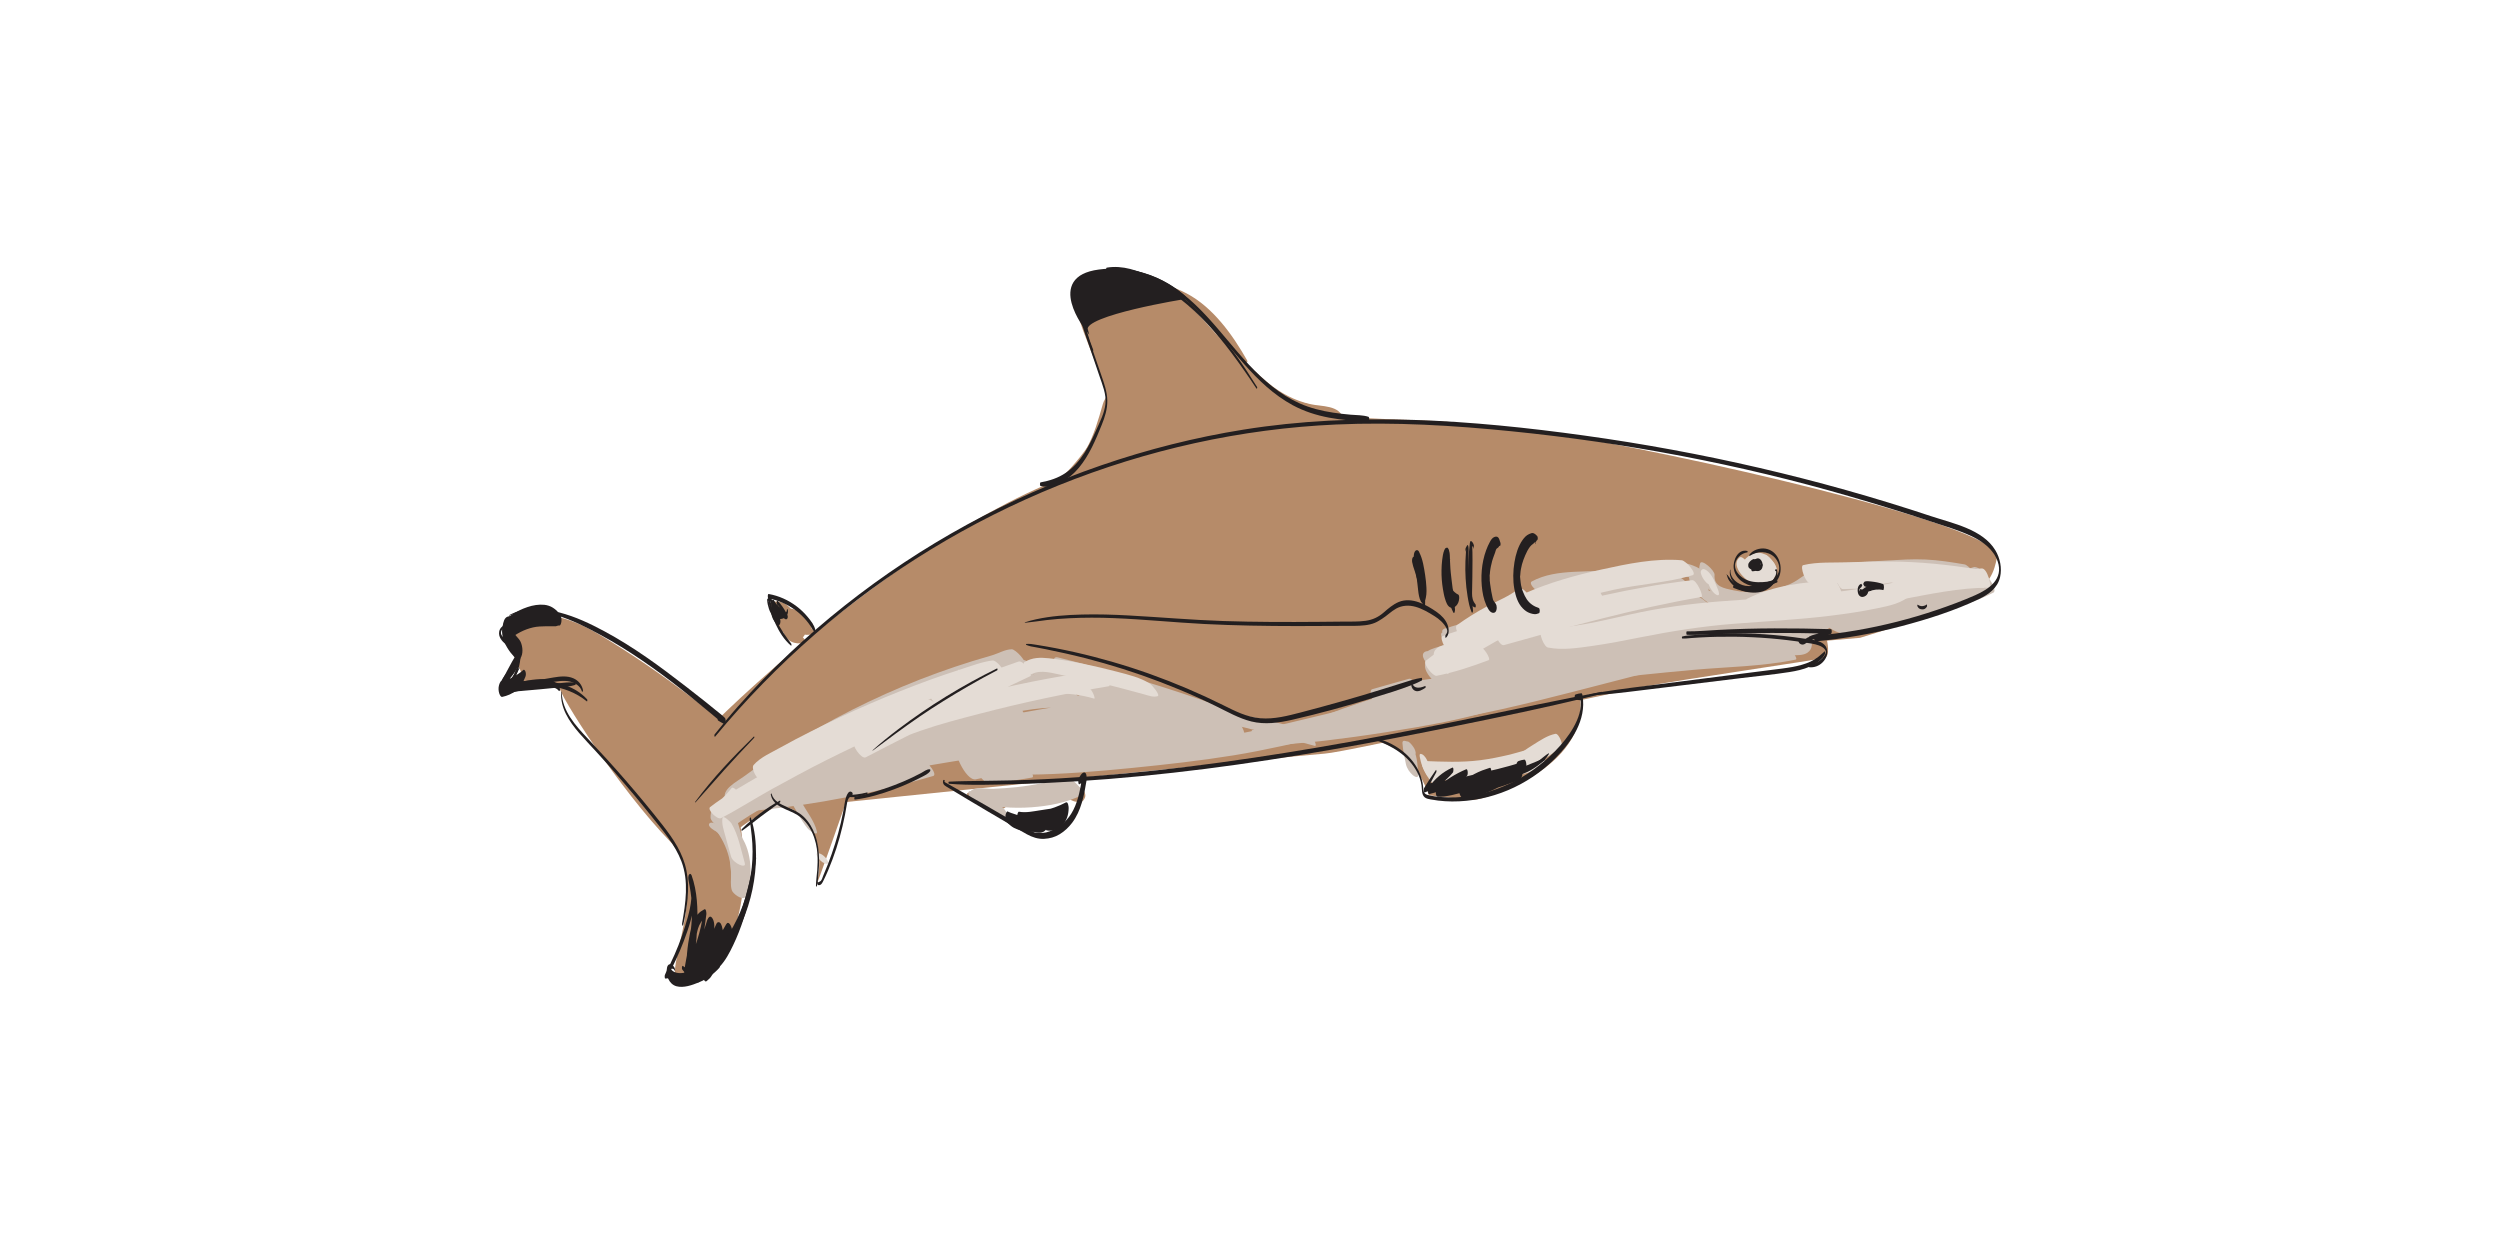 <?xml version="1.0" encoding="UTF-8"?><svg id="Layer_1" xmlns="http://www.w3.org/2000/svg" viewBox="0 0 1500 750"><defs><style>.cls-1{fill:#e4dcd5;}.cls-2{fill:#cdc0b6;}.cls-3{stroke:#231f20;stroke-miterlimit:10;stroke-width:1.4px;}.cls-3,.cls-4{fill:#231f20;}.cls-5{fill:#b68b69;}</style></defs><g><path class="cls-5" d="M814.44,442.7c1.55,0,26.29,.47,37.35,22.05,11.07,21.57,2.67,12.08,2.67,12.08,0,0,25.1,3.09,30.21,3.05,5.11-.05,68.75-18.29,63.38-61.38l-82.87,1.8-50.74,22.41Z"/><path class="cls-5" d="M431.09,431.32s137.38-136.79,248.89-157.08c111.51-20.29,193.81-22.99,255.37-13.58,61.57,9.41,266.38,54.35,262.9,73.42-3.48,19.07-11.01,26.91-82.18,48.61l-19.86,1.72s2.22,9.25-1.52,10.33-86.51,13.17-106.93,17c-20.42,3.83-180.24,39.74-192.94,40.44s-287.18,29.03-287.18,29.03c0,0-19.06,54.71-17.63,48.98,7.16-28.65-12.4-51.69-26.1-45.24-13.7,6.44-19.5,11.44-19.5,11.44,0,0,12.12,65.92-25.1,88.25-37.23,22.33,13.21-48.44-17.25-79.76-30.46-31.32-67.14-88.7-66.61-93.15l-32.86,2.68s15.04,.04,9.05-13.75c-5.99-13.8-10.01-20.79-8.67-22.66s16.9-21.07,57.03,2.98c40.13,24.05,71.1,50.33,71.1,50.33Z"/><path class="cls-5" d="M721.08,231.77c-1.5-5.25-3.97-9.55-7.64-13.58-1.7-1.87-11-2.23-9.38,1.56,3.25,7.59,7.91,14.18,13.92,19.84,1.58,1.48,11.97,2.12,10.97-1.53-2.87-10.42-8.98-18.72-15.64-27.05l-11.54,2.07c7.86,7.46,16.11,14.43,24.8,20.9,2.24,1.67,5.39,2.01,8.08,1.52,1.1-.2,5.5-1.56,3.88-3.55-6.41-7.85-13.34-15.15-20.97-21.83l-10.66,3.48c10.4,6.43,20.32,13.51,29.82,21.21,2.46,1.99,6.41,2.38,9.41,1.63,2.08-.53,4.92-2.18,2.69-4.41-8.03-8.04-16.07-16.09-24.1-24.13l-11.41,3.52c7.3,4.75,14.07,10.11,20.41,16.09l12.59-2.71c-9.25-7.21-17.49-15.45-24.69-24.7l-11.6,3.4c8.3,5.28,15.55,11.83,21.85,19.39l12.76-2.55c-8.37-7.22-16.01-15.15-22.9-23.79l-11.77,3.26c14.31,8.12,24.67,21.1,37.04,31.65,6.56,5.6,13.64,10.52,21.53,14.05,4.37,1.96,8.89,3.39,13.57,4.41,2.58,.56,8.83,.19,10.39,2.63,1.94,3.04,14.74,3.38,13.51-1.28-2.21-8.36-13.05-7.27-19.77-8.78-9.26-2.09-17.57-6.46-24.91-12.42-13.82-11.22-24.99-25.43-40.66-34.33-2.48-1.41-16.14-2.21-11.77,3.26,6.92,8.67,14.59,16.63,22.99,23.87,2.51,2.17,6.65,2.69,9.81,1.99,2.37-.53,5.03-2.05,2.95-4.53-6.91-8.28-14.99-15.23-24.09-21.01-2.6-1.66-15.76-1.94-11.6,3.4,7.23,9.28,15.51,17.55,24.78,24.79,2.61,2.04,6.54,2.58,9.73,1.82,2.04-.49,5.27-2.26,2.86-4.53-7-6.6-14.57-12.46-22.66-17.64-2.49-1.6-6.62-1.68-9.34-.77-1.95,.65-4.13,2.27-2.07,4.29,8.16,8.05,16.32,16.1,24.48,24.14l12.1-2.78c-10.28-8.21-21.06-15.74-32.29-22.59-2.34-1.43-6.28-1.53-8.78-.58-1.69,.64-3.99,2.24-1.88,4.06,7.48,6.45,14.37,13.46,20.69,21.06l11.33-2.79c-8.83-6.46-17.24-13.41-25.21-20.91-1.87-1.76-5.5-1.84-7.82-1.4-1.09,.21-5.27,1.54-3.72,3.47,6.56,8.14,13.09,16.45,16.22,26.58l10.75-2.27c-6.14-5.21-10.99-11.3-14.69-18.45l-8.87,2.1c3.37,3.28,5.59,7.44,6.84,11.96,.93,3.37,10.44,2.23,9.67-.48h0Z"/><path class="cls-5" d="M707.87,215.98c-9.69,9.38-16.85,21.66-23.62,33.22l13.41,1.9c3.71-10.79,6.76-21.82,10.61-32.56,1.42-3.97-12.31-6.15-14.15-2.52-4.3,8.47-7.97,17.22-11.25,26.13l16.06,1.64c-.67-4.53-1.34-9.07-2.03-13.6-.82-5.35-16.44-6.99-16.26-1.78,.11,3.2,.2,6.41,.28,9.61l15.59-.06-9.03-9.14c-2.24-2.26-6.22-3.02-9.27-2.99-1.57,.01-6.9,.51-6.64,3.06,.69,6.84,1.85,13.61,3.72,20.22l16.2-1.14c-3.84-5.07-7.01-10.46-9.58-16.27-1.69-3.82-16.5-7.12-16.81-1.3-.26,4.8,1.1,8.65,3.83,12.54l15.33-1.84c-2.16-3-3.21-6.39-3.65-10.03l-16.73-.49c4.07,6.57,5.08,13.37,3.7,20.92-1.01,5.54,12.45,6.92,15.46,4.83,2.07-1.44,3.37-2.88,3.9-5.41,1.09-5.17-14.13-8.13-16.25-4.03-2.84,5.5-5.69,11-8.53,16.5s12.34,9.12,15.53,5.19,5.09-8.18,6.05-13c1.06-5.33-13.67-7.8-15.78-3.03-2.81,6.34-6.65,14.48-14.15,15.89l11.95,5.62c2.79-5.43,5.22-11.02,7.13-16.81,.95-2.89,1.77-5.82,2.46-8.78,.43-1.88,.69-6.96,3.11-7.42l-6.48-.25,1.31,.34c1.87,.48,5.45,1.28,7.22-.13,1.44-1.15,1.32-2.66-.35-3.7-6.97-4.31-16.06-3.29-18.5,5.24-2.73,9.52-5.17,18.36-10.04,27.11-2.52,4.53,7.66,6.35,10.34,5.91,11.5-1.89,16.95-10.15,21.8-19.99l-15.78-3.03c-1.11,4.23-2.96,7.54-5.8,10.85l15.53,5.19c2.92-5.56,5.84-11.11,8.76-16.67l-16.25-4.03c-.05,.8-.42,1.41-1.11,1.8l15.46,4.83c1.9-8.03,.28-16.43-3.95-23.44-1.79-2.98-5.58-4.08-8.87-4.36-1.56-.13-8.33-.23-8,2.75,.58,5.16,2.14,9.25,5.19,13.47s19.72,4.38,15.33-1.84c-1.77-2.5-2.33-5.29-2.19-8.29l-16.81-1.3c2.96,6.63,6.54,12.81,10.79,18.69,2.38,3.29,18,5.16,16.2-1.14-1.7-5.96-3.07-11.93-3.85-18.09l-15.91,.07,9.34,9.1c2.25,2.19,6.04,2.96,9.08,2.93,1.62-.02,6.64-.47,6.51-2.99-.17-3.29-.34-6.58-.49-9.87l-16.26-1.78c.73,4.58,1.49,9.16,2.24,13.73,.88,5.34,14.31,7.01,16.06,1.64,2.78-8.54,5.96-16.93,9.35-25.25l-14.51-1.64c-2.94,11.13-6.7,22.05-9.82,33.14-1.12,3.99,11.71,5.19,13.41,1.9,6.05-11.77,14.19-22.62,19.69-34.6,1.62-3.53-7.71-2.77-9.16-1.36h0Z"/><path class="cls-5" d="M709.03,228.38c-15.54,7.33-29.03,18.15-39.74,31.58-3.27,4.11,9.01,5.85,11.26,4.69,18.1-9.35,36.18-19.08,56.33-23.13l-9.71-6.25c-17.51,9.83-35.09,19.55-52.58,29.41l12.43,5.4c13.19-10.24,27.33-19.08,42.24-26.6,2.63-1.32,.74-3.68-.94-4.77-2.41-1.57-6.68-2.7-9.49-1.7-11.34,4.01-22.21,9.03-32.38,15.47-4.84,3.06-9.49,6.4-13.98,9.95s-10.16,11.11-15.95,11.53l9.62,6.52c14.99-10.95,34.06-17.45,51.85-22.05s36.68-7.03,55.32-8.41l-8.65-7.45c-30.98,10.66-63.39,16.43-95.66,21.61l10.59,8.68c14.87-3.73,29.58-8.04,44.64-11.01,15.71-3.1,31.08-4.23,47.07-4,2.27,.03,7.2-.31,6.45-3.72-.72-3.23-6.85-4.32-9.36-4.47l-1.74-.1c-2.19-.13-6.32,.26-6.36,3.15s5.16,4.34,7.13,4.64l1.73,.26-.76-7.95c-17.11-1.92-35.06,.2-51.92,3.17s-32.86,6.99-48.94,11.7c-3.21,.94-1.23,4.13,.34,5.48,2.49,2.13,6.94,3.83,10.25,3.2,32.69-6.27,65.47-12.22,96.88-23.52,2.67-.96,3.48-2.82,1.38-4.91-2.4-2.4-6.89-2.81-10.03-2.53-19.78,1.74-39.59,4.55-58.82,9.59-19.25,5.05-36.64,12.98-53.9,22.72-5.97,3.37,6.52,7.13,8.69,7.16,6.29,.08,10.35-3,14.91-6.99,5.43-4.75,10.81-9.37,16.79-13.44,10.52-7.18,21.97-13.07,33.97-17.32l-10.42-6.47c-15.52,7.84-30.14,17.19-43.87,27.87-2.26,1.76,2.21,4.38,3.26,4.85,2.53,1.13,6.59,2.01,9.17,.55,17.35-9.81,34.62-19.76,51.95-29.61,2.35-1.34,.89-3.35-.81-4.5-2.46-1.66-6-2.35-8.9-1.76-20.89,4.27-39.86,14.14-58.29,24.51l11.26,4.69c9.62-13.03,21.75-23.64,35.86-31.58,3.9-2.2-5.6-5.31-8.17-4.1h0Z"/><path class="cls-5" d="M681.13,249.33c-.89,3.82,3.88,5.96,7.01,6.39,5.27,.73,10.48-2.2,15-4.56,10.27-5.37,19.99-12.35,31.44-14.99l-10.24-4.02c.95,6.34,3.03,11.97,6.29,17.49,1.46,2.48,13.11,5.9,13.51,1.32,1.06-12.16-14.67-16.91-24.27-14.24-2.31,.64-4.46,1.73-6.35,3.19-1.09,.85-2.31,1.87-3.21,2.93l-1.32,.94c3.13,.65,3.7,.53,1.72-.36-3.74-3.38-10.17-5.3-14.98-6.14l3.91,8.14c6.58-.12,12.8-1.44,19.25-2.6,3.94-.71,9.87-2.22,13.28,.61l9.16-3.7c-4.81-2.36-9.61-4.74-14.43-7.08l-2.07,7.07c9.41,.95,18.82,1.89,28.23,2.84,1.69,.17,9.4-.44,6.08-4.22s-7.52-6.26-12.57-7.53c-2.2-.55-7.1-1.36-8.44,1.24s2.6,4.77,4.45,5.56c14.81,6.27,30.99,11.87,47.19,12.34,5.48,.16,6.59-4.44,1.03-5.95-14.27-3.87-28.49-6.8-42.21-12.51l-3.99,6.8,.23,.22,6.08-4.22c-9.35-.94-18.7-1.88-28.05-2.81-1.83-.18-5.89-.57-6.62,1.9s2.88,4.37,4.55,5.17c4.8,2.3,9.62,4.55,14.43,6.82,2.33,1.1,6.49,2.25,9.03,.97,2.13-1.07,1.92-3.21,.14-4.67-6.55-5.35-14.61-8-23.03-8.24-9.42-.26-18.21,3.35-27.52,3.68-2.21,.08-5.38,.65-4.36,3.52s5.73,4.12,8.26,4.62c2.28,.45,5.35,3.45,7.73,4.44,3.47,1.45,7.38,2.37,11.15,1.89,3.32-.43,5.73-1.84,8.06-4.19,1-1,2.87-3.6,4.44-3.53-1-.74-.91-.44,.28,.9,.45,.94,.67,1.93,.64,2.98l13.51,1.32c-3.25-4.71-5.43-9.78-6.6-15.38-.72-3.44-7.52-4.66-10.24-4.02-7.36,1.73-14.09,4.81-20.61,8.6-3.82,2.22-7.53,4.63-11.32,6.89-2.47,1.48-6.55,5-9.45,5.12l5.18,1.34-.89-.58,1.99,2.04-.16-1.17c.91-3.37-9.52-6.02-10.32-2.59h0Z"/><path class="cls-5" d="M724.13,249.03c11.3,2.79,22.65,5.1,34.16,6.83,10.6,1.6,22.2,4.11,32.93,2.97,4.3-.46,1.12-3.39-1.28-3.95-10.57-2.49-21.87-2.53-32.63-3.99s-21.72-3.25-32.5-5.29c-4.37-.83-4.97,2.36-.68,3.42h0Z"/><path class="cls-5" d="M737.38,247.71c18.38,.22,37.49,1.19,53.15,11.84,2.03,1.38,5.44,2.47,7.86,1.56,2.18-.81,2.55-2.13,.74-3.73-17.08-15.08-42.04-14.65-63.4-14.13-6.04,.15-2.55,4.41,1.65,4.46h0Z"/><path class="cls-5" d="M707.52,190.26c10.11,5.47,18.25,13.56,24.44,23.2,.97,1.52,7.16,2.39,5.77-.09-6.04-10.77-15.02-19.08-25.77-25.06-2.26-1.26-8.74-.37-4.44,1.95h0Z"/><path class="cls-5" d="M706.47,184.5c-.3,.25,7.18,6.99,8.39,8.17,3.76,3.66,7.34,7.48,10.81,11.41,6.03,6.82,11.66,14.01,17.05,21.33,1.14,1.54,8.05,2.84,6.39,.21-7.14-11.32-15.79-21.5-25.39-30.8-2.64-2.56-18.16-19.74-22.14-11.61-.76,1.54,4.07,1.98,4.9,1.29h0Z"/><path class="cls-5" d="M672.84,171.94c2.65-4.87,16.76,.67,20.65,1.74,7.26,2,14.33,4.8,20.28,9.52,11.33,8.99,18.85,22.34,28.58,32.92,.96,1.05,7.43,2.75,5.88,.03-8.69-15.28-20.4-31.75-36.3-40.12-8.13-4.28-17.12-6.7-26.06-8.61-6.58-1.4-14.04-3.81-19.2,1.7-1.67,1.78,4.95,5.04,6.17,2.82h0Z"/><path class="cls-5" d="M665.8,180.76c-1.74-1.81-3.31-3.63-5.15-5.37-.93-.87-4.83-2.18-5.71-.56-4.98,9.24-2.99,20.3,3.89,28.01,1.01,1.13,7.35,2.87,6.88,0-1.64-9.96-5.38-18.62-9.41-27.77-.87-1.98-8.31-3.55-7.61-.73,1.41,5.72,3.45,11.23,6.07,16.5,1.09,2.19,9.64,3.93,8.67,.83-2.24-7.16-5.65-13.67-10.21-19.63-.78-1.02-7.06-3.11-7.05-.69,.02,9.1,3.38,16.95,7.34,24.99,.99,2.01,7.75,2.58,6.84,.65-3.59-7.53-7.34-15.43-6.81-23.99l-7.05-.69c3.93,5.69,6.62,11.82,8.28,18.52l8.67,.83c-2.87-5.36-5.2-10.83-7.13-16.6l-7.32-.23c5.24,8.12,7.93,18.11,9.55,27.54h6.88c-6.64-7.33-7.69-17.1-4.46-26.21l-5.44,.16c2.44,1.77,4.94,3.31,7.43,4.98,.56,.37,3.91,.56,2.85-.55h0Z"/><path class="cls-5" d="M651.87,173.38c-1.79-2.22,11.97-4.82,13.2-4.95,5.56-.55,10.98,.21,16.44,1.23,3.2,.6,3.73-1.98,.76-3.05-7.72-2.77-16.02-3.26-24.08-1.76-3.04,.57-16.73,3.45-11.3,8.84,.99,.98,6.52,1.6,4.98-.31h0Z"/><path class="cls-5" d="M668.45,168.28c6.7-.83,21.57-1.04,22.39,8.32,.14,1.64,5.43,3.45,6.06,1.6,2.04-6.03-4.89-9.7-9.62-11.45-7.5-2.77-15.61-3.48-23.52-2.57-4.24,.49,2.39,4.38,4.69,4.09h0Z"/><path class="cls-5" d="M849.22,449.36l-.25,.1c-3.42-1.46-6.63,.03-2.5,2.82,5.6,3.79,8.43,10.36,9.45,16.85,.38,2.41,8.3,6.07,8.43,2.83,.4-10.07-6.85-18.15-15.39-22.5l3.14,3.41,.14-.55-1.18,.48,1.28-.04c3.2-.1-1.49-3.44-3.15-3.4h0Z"/><path class="cls-5" d="M580.57,477.25c2.86,3.76,8.65,5.34,12.99,6.57,1.85,.53,9.51,.06,5.36-3.01-2.5-1.85-5.03-3.65-7.57-5.46-1.77-1.26-5.11-2.03-7.19-1.21-1.85,.72-2.36,1.96-.55,3.26,3.67,2.64,7.53,4.87,11.65,6.73,1.07,.49,8.27,2.38,8.17-.52-.05-1.59-.1-3.18-.16-4.77l-8.24,.45c3.44,1.62,6.83,2.38,10.61,2.08,5.71-.45,1.47-4.29-1.68-5.03-1.24-.29-2.48-.58-3.72-.87l1.65,5.07c15.11-.23,30.69-.72,45.52-3.9,2.09-.45,2.39-1.8,1.11-3.28-1.48-1.7-5.08-2.31-7.15-2.11-14.64,1.42-29.13,3.48-43.86,3.95-5.78,.19-1.45,4.36,1.65,5.07,1.25,.28,2.51,.57,3.76,.85l-1.68-5.03-.14,.17c-1.04-.49-8.37-2.47-8.24,.45,.07,1.63,.15,3.26,.22,4.88l8.17-.52c-3.53-1.59-6.77-3.47-9.91-5.73l-7.74,2.05c2.61,1.86,5.22,3.71,7.86,5.52l5.36-3.01c-3.97-.99-7.48-2.85-11.31-4.18-.95-.33-6.81-.93-4.94,1.53h0Z"/><path class="cls-5" d="M642.64,473.51c-.1,.72-.25,1.46-.46,2.16-.19,.63-.3,1.35-.63,1.89-1.69,2.81,6.73,4.92,8.37,2.78,.61-.8,1.28-1.85,1.28-2.88,0-1.35-.42-2.28-1.12-3.4s-3.03-1.63-4.23-1.69c-.85-.04-3.04-.07-3.2,1.13h0Z"/><path class="cls-5" d="M474.8,369.17c-.1-1.56-.4-2.45-1.48-3.59s-8.94-2.79-7.73-.1c2.23,4.94,4.85,9.57,7.88,14.06l8.56-.48c-2.84-3.8-5.68-7.59-8.51-11.39-1.67-2.23-11.6-3.19-9.18,.51,1.86,2.84,3.71,5.68,5.57,8.53l9.62-.54-4.15-5.05c-1.43-1.74-11.1-4.25-10.35-.13,.55,3,1.93,5.49,3.99,7.72,1.59,1.72,4.48,2.37,6.72,2.38,1.07,0,4.64-.3,3.78-2.25l-6.5-14.81-10.64-.13c5.41,5.14,10.72,10.42,16.37,15.28,1.72,1.48,4.98,1.97,7.14,1.64,1.23-.19,3.76-1.25,2.04-2.84-3.55-3.27-15.32-6.33-16.31,1.13-.45,3.39,8.74,5.13,10.49,2.87,3.86-4.98,2.22-11.52-2.79-14.98-2.07-1.43-5.21-2.36-7.72-1.74-2.24,.56-2.44,1.95-.77,3.42,2.46,2.17,4.91,4.34,7.37,6.51l4.86-3.24c-3.82-1.11-9.2-1.19-11.89,2.29s-.88,7.37,2.07,9.79c1.82,1.49,4.76,2.22,7.06,1.97,1.27-.14,3.79-1.07,2.17-2.75-1.04-1.08-1.69-2.23-1.42-3.79,.06-.66,.31-1.25,.76-1.77,1.34-.69,1.37-.97,.11-.87,2.34,.67,8.54,0,4.86-3.24-2.49-2.19-4.97-4.39-7.46-6.58l-8.49,1.68c3.16,2.19,3.33,6.91,1.12,9.83l10.49,2.87c-.07-.46,.04-.84,.35-1.15,1.32-1.62-.28-2.19-4.8-1.72l9.94-.53c-4.88-5.11-10.22-9.82-15.37-14.66-1.79-1.68-4.39-2.4-6.8-2.41-1.07,0-4.71,.31-3.83,2.28,2.21,4.94,4.42,9.88,6.64,14.82l10.5,.13c-1.74-1.87-2.7-3.86-3.27-6.34l-10.35-.13,4.43,5.03c1.82,2.07,12.34,3.3,9.62-.54-2.01-2.83-4.01-5.67-6.02-8.5l-9.18,.51c3.04,3.78,6.09,7.57,9.13,11.35,1.64,2.04,10.96,2.76,8.56-.48-3.07-4.15-5.87-8.47-8.39-12.97l-7.17,.39,1.09,1.69c.61,1.68,7.36,3.11,7.23,1h0Z"/><path class="cls-2" d="M926.9,351.09c-1.87-.13-3.66-.65-5.35-1.55l4.6,6.36c15.46-4.34,30.92-3.14,46.69-4.75,15.84-1.62,33.84-9.54,49.19-2.31l-7.13-8.72c-5,8.08,3.18,16.91,9.56,21.2,9.29,6.23,19.65,3.95,29.76,7.15,2.94,.93,1.52-2.78,.86-3.86-1.71-2.78-4.56-5.19-7.52-6.54-5.27-2.39-10.44-2.64-16.12-2.97-2.26-.13-4.8-.19-6.94-.95,1.69,.6,.47,1.25,.67-.66,.17-1.64,.19-2.56,1.07-4.02,2.02-3.37-6.32-8.36-8.53-9.36-14.9-6.73-31.73-1.68-46.9,1.14-16.72,3.11-36.39-.74-51.78,7.64-2.65,1.45,5.57,8.96,7.57,6.75,1.38-.35,2.74-.32,4.08,.11,1.9,.38-1.9-4.42-3.78-4.66h0Z"/><path class="cls-2" d="M1020.07,338.07c-2.07,6.79,2.3,12.63,6.88,17.22,5.64,5.66,12.78,10.04,20.29,12.71,13.82,4.91,28.94,4.93,42.41-1.1,6.82-3.05,12.69-9.6,20.08-10.91,8.59-1.52,17.89-1.11,26.59-1.5s17.98-.57,26.93-1.34c8.04-.69,15.12-2.63,22.69-5.18l-7.66-9.14c-7.8,3.96-17.52,5.78-26,7.66-6.97,1.55-14.01,2.87-21.09,3.85-14.49,2.01-29.07,3.57-43.63,4.92l7.21,14.55c12.47-1.27,24.27-5.21,35.41-10.9,3.87-1.98-6.78-13.17-8.87-13.93-6.66-2.41-13.98-1.01-18.86,4.3-3.5,3.81,7.29,12.76,9.99,14.03,3.24,1.53,6.51,3.02,9.77,4.5l-9.48-15.07c-7.88,2.14-15.69,4.49-23.53,6.78-1.28,.37-1.51,.99-1.32,2.38,1.17,8.34,9.71,17.24,18.19,18.22,4.31,.5,8.85-.77,13.07-1.53,5.57-1.01,11.12-2.12,16.64-3.37,10.51-2.38,20.88-5.26,31.13-8.57s19.97-6.32,29.13-11.08c3.43-1.78-7.26-16.7-11.91-15.26-16.07,4.94-31.66,11.02-47.93,15.38-7.8,2.09-15.64,4.01-23.53,5.68-3.66,.77-7.33,1.52-11.02,2.17-1.37,.24-2.73,.52-4.12,.58-4.2,.18-3.93-2.04,.15,3.2l3.73,6.06-.07-.29-.42,2.1c7.8-2.44,15.62-4.81,23.36-7.4,2.12-.71-1.85-6.88-2.21-7.4-2.02-2.91-4.79-6.04-8.14-7.39-3.16-1.28-6.33-2.54-9.51-3.76l9.99,14.03c3.26-4.54,8.51-6.62,13.86-4.43l-8.87-13.93c-10.32,5.23-21.27,8.39-32.62,10.46-2.45,.45,3.93,15.07,7.99,14.43,14.38-2.27,28.76-4.34,42.97-7.53,7.85-1.76,15.68-3.58,23.41-5.83,8.22-2.38,16.06-6.01,24.26-8.32,3.29-.93-4.42-9.1-6.61-9.47-7.86-1.33-15.45-2.56-23.44-2.94s-15.36,.19-23.02,.6-15.08,.84-22.62,1.3c-6.75,.41-14.14,.02-20.31,3.17-5.31,2.71-9.58,6.98-15.05,9.5s-11.83,4.14-17.92,4.76c-5.42,.55-10.97,.34-16.3-.84-5.71-1.26-12.01-2.09-11.4-9.3,.22-2.57-7.79-9.79-8.69-6.86h0Z"/><path class="cls-2" d="M967.94,347.62c-8.11,.69-16.59,1.89-24.31,4.51-2.25,.76,4.83,9.27,7,9.37,21.67,.99,43.59-.55,65.08-3.38,2.95-.39-5.04-12.34-9.15-11.82-24.01,3.05-47.72,7.55-71.43,12.38-3.78,.77,6.6,14.21,11.02,13.8,23.12-2.16,46.16-5.56,69.18-8.58l-12.48-15.77c-20.34,7.72-40.64,15.53-60.92,23.39-3.2,1.24,8.8,18.45,13.69,17.3,25.01-5.92,50-12.22,75.73-13.89l-13.98-17.2c-25.3,6.56-50.67,12.82-76.02,19.17-4.95,1.24,8.07,18.56,13.6,17.7,36.58-5.66,73.2-11.45,110.31-11.64l-13.58-17.85c-20.38,4.21-40.76,8.4-61.14,12.59-4.63,.95,7.83,18.83,13.56,17.79,25.19-4.54,50.4-8.99,75.6-13.52l-14.15-17.71c-3.59,1.42-7.15,2.08-11,2.27l14.09,17.74c9.39-4.94,18.78-7.39,29.28-8.33l-12.72-18.7-13.36,10.34c-3.2,2.47,4.67,12.22,5.92,13.56l.74,.79-4.95-7.25c-1.56-3.6-.69-1.06-2.04,.4s-3.12,1.64-4.87,1.78c-3.73,.3-7.64-.08-11.38-.1-7.17-.03-14.34,.03-21.51,.17-15.31,.3-30.61,1-45.89,2.08-30.19,2.14-60.26,5.82-90.08,10.93l9.99,17.28c14.36-4.62,28.35-11.02,42.3-16.79,2.53-1.05-5.21-12.59-8.39-11.82-14.92,3.65-30.25,6.71-44.83,11.49-3.57,1.17,5.68,18.05,10.93,17.12,34.23-6.12,68.81-10.23,103.51-12.36,17-1.05,34.02-1.62,51.05-1.71,4.26-.02,8.51,.07,12.77,.02,2.84-.03,6.93,.14,9.37-1.56,6.85-4.79-1.47-15.46-4.99-19.29l5.92,13.56,13.49-10.16c4.08-3.08-8.55-19.05-12.72-18.7-11.24,.92-22.67,4.57-32.61,9.81-4.14,2.18,10.05,17.94,14.09,17.74,4.56-.22,8.78-1.23,13.02-2.91,3.45-1.37-9.27-18.59-14.15-17.71-25.34,4.56-50.67,9.2-76.01,13.75l13.56,17.79c20.38-4.18,40.77-8.37,61.15-12.54,5.21-1.06-8.36-17.86-13.58-17.85-37.08,.1-73.83,5.79-110.33,11.79l13.6,17.7c25.45-6.6,50.89-13.28,76.39-19.67,5.11-1.28-8.79-17.47-13.98-17.2-25.31,1.34-50.03,7.13-74.48,13.49l13.69,17.3c19.9-8.24,39.78-16.52,59.63-24.89,3.26-1.38-8.32-16.39-12.48-15.77-22.87,3.44-45.89,6.49-68.61,10.83l11.02,13.8c22.91-5.92,46.24-10.34,69.55-14.36l-9.15-11.82c-20.7,3.69-41.41,5.15-62.41,5.67l7,9.37c7.29-3.21,13.93-5.35,21.95-5.7,1.91-.08-2.44-8.25-5.17-8.02h0Z"/><path class="cls-2" d="M960.63,362.4c-6.08,1.66-12.62,1.89-18.81,3.09s-12.05,2.68-17.94,4.5c-11.71,3.61-22.98,8.47-33.74,14.32-2.95,1.6,7.73,16.43,12.35,14.23,7.96-3.78,15.67-7.96,23.02-12.83,5.9-3.91,13.21-7.76,15.94-14.67,1.42-3.59-7.85-15.08-11.75-13.3-7.29,3.32-14.58,6.63-21.87,9.94-3.65,1.66-7.29,3.32-10.94,4.97-3.39,1.54-6.82,3.76-10.65,3.31l13.03,16.8c7.89-6.16,15.22-13.01,23.01-19.3,3.21-2.6-8.87-15.74-12.44-14.43-9.6,3.54-1.01,15.15,3.41,19.58l-5.54-11.52c-3.14,2.08-5.41,3.84-6.22,7.72-.66,3.2,6.56,12.73,10.11,11.72,3.23-.92,5.59-2.8,8.56-4.27,3.58-1.77-6.12-12.13-7.27-13.13l-.8-.7,6.35,7.59c1.21,2.18,0,1.13,1.12-.15,.68-.78,.72-1.67,1.89-2.1l-12.44-14.43c-8.3,5.11-16.5,10.33-23.72,16.92-2.26,2.07,2.39,7.96,3.47,9.35,2.04,2.62,5.82,7.44,9.56,7.45,3.39,.01,6.21-1.79,9.12-3.35,3.73-1.99,7.47-3.98,11.2-5.98,7.47-3.99,14.94-7.98,22.41-11.96l-11.75-13.3c-2.44,6.26-11.73,10.21-17.1,13.39-7.27,4.3-14.58,8.52-22.06,12.44l12.35,14.23c10.84-6.51,22.3-11.92,34.29-15.95,11.25-3.79,24.13-7.85,36.11-7.6,3.26,.07-2.01-6.36-2.47-6.84-1.82-1.88-6.63-6.61-9.77-5.75h0Z"/><path class="cls-2" d="M896.34,365c3.21,11.38,9.95,22.16,20.01,28.7,1.59,1.03,2.4,.59,2.14-1.19-.32-2.18-2.68-4.57-4.24-5.91-4.66-4.01-7.93-8.48-9.42-14.55-.68-2.75-2.68-5.37-4.88-7.11-.77-.61-4.4-2.72-3.62,.06h0Z"/><path class="cls-2" d="M926.98,365.33c-20.17,6.24-40.7,10.91-61.55,14.2l6.91,10.73c7.78-1.28,15.13-3.66,22.23-7.08,2.58-1.24-5.07-11.33-7.79-10.96-7.17,.97-14.25,2.9-20.99,5.51l9.92,11.29c3.45-1.31,1.73-3.1-5.16-5.4-.46,.73-1.02,1.36-1.7,1.9-1.54,1.31-3.42,1.89-5.31,2.45-3.58,1.07-6.95,1.89-9.36,4.96l10.9,8.08,.65,1.42-8.32-6.89c-1.16-1.63-2.1,1.65-2.34,2.84-.31,1.57,.11,3.17,.81,4.57,1.93,3.89,5.85,7.57,9.8,9.3,3.33,1.46,6.63,1.07,10.14,.62,5.4-.7,10.81-1.39,16.21-2.09l-10.53-11.38c-9.1,4.13-18.47,7.5-28.18,9.92-3.4,.85,7.04,11.83,11.2,11.16,12.98-2.11,25.96-4.21,38.94-6.37l-11.08-11.66c-33.7,5.72-66.62,14.88-98.51,27.17-4.16,1.6,6.01,13.98,9.98,12.97,19.77-5.02,39.32-10.87,59.1-15.86,19.59-4.94,39.25-9.67,59-13.95,19.68-4.27,39.49-8.34,59.42-11.27,9.36-1.38,18.81-2.28,28.23-3.15s19.47-.64,29.01-2.27c3.56-.61-6.19-13.19-10.1-13.2-10.91-.04-21.71,1.99-32.5,3.49-9.74,1.35-19.41,3.06-29.12,4.62-19.51,3.13-38.93,6.55-58.26,10.67-19.34,4.12-38.58,8.72-57.76,13.56-18.99,4.79-38.11,9.2-56.98,14.41l10.74,12.67c31.8-12.91,65.06-22.2,98.84-28.18,2.98-.53-1.42-5.62-2.13-6.37-1.85-1.96-5.83-5.84-8.95-5.3-13.02,2.26-26.04,4.57-39.05,6.88l11.2,11.16c9.44-2.5,18.62-5.66,27.51-9.7,4.09-1.86-7.07-11.8-10.53-11.38-4.02,.49-8.04,.97-12.05,1.46-1.85,.23-3.71,.47-5.56,.68-4.24,.46-3.41-1.22,.51,3.68l2.49,4.16c-.75-2.18,1.85-4.92,1.34-7.52-.61-3.18-3.72-6.47-6.13-8.42-1.61-1.3-4.48-3.46-6.7-2.58-2.35,.93-1.89,3.1-.86,4.99,.89,1.64,8.55,11.05,10.9,8.08,3.98-5.01,17.73-4.43,16.58-13.12-.7-5.28-10.36-17.57-16.24-13.11-2.71,2.06,6.52,12.89,9.92,11.29,5.91-2.78,11.81-4.57,18.24-5.67l-7.79-10.96c-6.55,3.47-13.43,5.81-20.72,7.13-3.03,.55,3.59,11.31,6.91,10.73,20.93-3.65,41.57-8.89,61.76-15.48,2.87-.94-4.24-10.33-7.11-9.44h0Z"/><path class="cls-2" d="M1073.48,389.85c-21.14-1.91-42.54,.12-63.69,1.47-20.82,1.33-41.61,3.1-62.36,5.17-20.93,2.09-41.81,4.55-62.65,7.38-20.42,2.78-41.49,4.87-61.54,9.69l5.99,13.47c7.19-3.23,14.32-6.59,21.47-9.91,2.27-1.05-2.54-10.61-5.26-9.85-7.4,2.09-14.82,4.11-22.2,6.29-2.92,.86,2.32,13.89,5.99,13.47,20.84-2.43,41.55-7.02,62.32-10.15,20.55-3.1,41.16-5.9,61.79-8.4,20.81-2.52,41.66-4.65,62.53-6.55,20.44-1.85,41.41-1.99,61.51-6.16,1.68-.35-2.39-5.79-3.89-5.92h0Z"/><path class="cls-2" d="M886.08,381.73c-4.1,2.73-8.81,4.18-13.14,6.56-4.62,2.53-8.64,5.83-12.21,9.68-2.93,3.16,9.78,12.68,12.98,11.73,11.45-3.39,21.88-8.76,30.51-17.08,2.79-2.69-9.12-12.9-12.69-10.93-5.5,3.03-8.8,7.66-10.64,13.59-1.08,3.48,9.36,13.13,12.71,11.69s6.58-2.9,9.84-4.4l-13.07-12.33c-2.6,5.63-6.65,10.25-12.51,12.6l12.51,10.66c-1.04-5.19,1.7-9.87,6.01-12.56l-12.12-11.72c-2.78,4.72-6.49,8.67-10.73,12.11-2.93,2.37,8.7,13.39,11.99,12.04s6.72-2.91,10.05-4.46c4.1-1.9-7.08-13.9-11.05-12.54-7.09,2.45-13.66,6.09-19.39,10.95-3.65,3.09,8.63,12.3,11.39,12.42,7.84,.34,15.44-.69,22.92-3.03,3.89-1.22-6.67-13.81-10.98-12.61-21.03,5.84-42.01,11.71-62.7,18.67-4.45,1.5,6.64,13.44,10.57,13.12,28.84-2.33,57.03-8.27,85.09-15.16,14.12-3.47,28.19-7.14,42.27-10.77,7.11-1.83,14.22-3.67,21.33-5.51,6.51-1.69,13.17-2.41,19.37-5.08,2.62-1.13-7.71-13.05-11.07-12.64-7.7,.94-14.95,3.69-22.47,5.53-6.92,1.69-13.84,3.39-20.76,5.09-13.68,3.36-27.35,6.78-41.05,10.08-27.42,6.61-55.17,12.53-83.26,15.35l10.57,13.12c20.73-7.31,41.72-14.08,63.11-19.19l-10.98-12.61c-7.41,2.02-14.89,2.96-22.57,2.89l11.39,12.42c5.43-4.87,11.31-8.32,18.29-10.5l-11.05-12.54c-3.71,1.59-7.37,3.19-10.99,4.95l12.74,11.68c3.95-3.62,7.12-7.65,10.12-12.07,2.51-3.69-8.44-13.6-12.12-11.72-6.08,3.11-8.37,9.46-7.31,15.93,.51,3.12,8.74,12.26,12.51,10.66,6.29-2.67,11.28-6.83,13.97-13.23,1.57-3.71-8.45-14.41-12.29-12.68-3.34,1.5-6.66,3.02-9.96,4.6l13.48,11.33c1.19-5.71,4.64-10.14,9.55-13.2l-12.69-10.93c-8.74,7.53-18.78,13.27-30.07,15.89l12.98,11.73c6.62-6.54,15.93-12.41,25.55-10.92,6.2,.97,.48-7.18-.93-8.88-2.17-2.62-9.14-10.34-12.99-7.77h0Z"/><path class="cls-2" d="M504.32,468.14c36.22-16.19,74.73-26.97,114.09-31.98l-11.37-9.25c-15.03,4.85-30.12,9.61-45.28,14.02l10.03,12.08c15.4-4.85,29.43-12.45,42.72-21.5,2.99-2.03-6.85-13.1-10.03-12.16-14.32,4.26-28.44,9.55-42.07,15.66l10.22,11.28c10.93-7.64,21.71-15.47,32.63-23.12,2.73-1.91-7.32-12.31-10.95-10.62-22.36,10.41-44.97,20.3-67.48,30.4l11.15,12.34c24.33-12.23,48.73-24.26,73.63-35.3,4.14-1.84-7.1-13.27-11.1-12.15-18.32,5.13-35.43,12.64-52.14,21.66-2.8,1.51,8.35,13.28,12.1,12.04,27.81-9.18,57.36-19.92,87.15-16.45,4.02,.47,1.79-3.7,.47-5.58-2.54-3.59-6.27-6.93-10.47-8.39-2.11-.73-4.25-1.34-5.69-3.11l.91,6.03c25.08,.87,48.57,5.38,71.45,15.97l-10.6-16.94c-19.56-6.17-39.15-12.24-58.66-18.56l9.22,16.51c33.5,8.75,66.74,18.96,99.42,30.42l-11.9-17.47c-53.22,2.12-105.64,12.21-157.59,23.47l11.41,20.13c43.58-10.72,88.28-17.23,133.11-19.48l-12.47-18.63c-19.41,1.04-38.83,1.88-58.25,2.59-18.41,.68-37.14-.06-55.57-.52l10.92,19.61c21.74-3.52,43.36-7.74,64.97-11.97,5.2-1.02-6.53-19.78-12.21-18.85-21.62,3.54-43.24,7.09-64.72,11.41-3.35,.67,6.78,19.54,11.96,19.41,38.45-1.02,76.91-1.83,115.36-3.04,4.06-.13-.79-7.88-1.59-9.09-1.94-2.91-6.65-9.66-10.88-9.54-44.6,1.27-88.71,7.32-132.04,17.98-3.62,.89,5.05,21.51,11.41,20.13,52.65-11.41,105.43-23.88,159.5-25.85,3.71-.14-.63-6.89-1.24-7.8-2.54-3.73-6.27-8.09-10.66-9.67-32.24-11.63-64.91-21.47-98.16-29.75-4.32-1.08-2.34,3.82-1.15,5.98,2.03,3.69,6.05,9.2,10.37,10.53,20.06,6.2,40.04,12.64,60.05,18.99,4.71,1.49,2.02-4.56,.9-6.37-2.73-4.42-6.75-8.4-11.5-10.57-22.82-10.4-49.22-16.02-74.31-13.88-2.99,.26,.34,5.29,.91,6.03,6.97,9.04,16.44,16.28,27.33,19.86l-11.24-14.09c-30.43-1.76-59.12,7.56-87.25,18.12l12.1,12.04c15.65-9.34,32.87-16.18,50.37-21.16l-11.1-12.15c-24.92,10.88-49.66,22.35-73.68,35.11-2.77,1.47,6.83,14.41,11.15,12.34,22.41-10.74,44.73-21.68,67.28-32.11l-10.95-10.62c-10.59,7.55-21.31,14.91-31.9,22.46-2.85,2.04,6.63,12.93,10.22,11.28,13.32-6.12,26.94-10.87,41.14-14.51l-10.03-12.16c-13.1,8.68-27.43,15.49-42,21.3-3.93,1.57,6.23,13.52,10.03,12.08,15.45-5.84,31.02-11.41,46.61-16.86,2.66-.93-1.81-4.93-2.62-5.6-2.25-1.87-5.66-4.11-8.75-3.65-38.85,5.75-76.44,17.36-111.8,34.45-2.6,1.26,6.11,8.1,9.08,6.77h0Z"/><path class="cls-2" d="M664.8,445.54c10.41-2.66,20.8-5.38,31.21-8.02,3.53-.9-3.68-8.7-4.94-9.48-13.38-8.21-27.95-12.75-43.51-14.45-2.53-.28,.7,5.01,1.05,5.51,1.51,2.16,3.99,5.06,6.8,5.44,12.8,1.71,25.06,4.64,37.3,8.69l-8.31-12.83c-13.79,2.08-27.62,1.19-40.97-2.89l8.34,12.84c28.17-.54,56.04,4.05,82.52,13.69l-8.39-12.87c-35.74,1.1-71.16,6.59-105.73,15.62-3.6,.94,5.25,12.69,8.88,12.38,34.23-2.95,68.46-6.24,102.61-10.04l-9.26-11.93c-37.7,7.55-76.1,12.92-114.5,15.14-2.98,.17,4.68,12.48,8.81,12.45,20.89-.18,41.95-1.98,62.73-4.05,20.26-2.02,40.54-4.28,60.65-7.53,19.46-3.14,38.57-7.81,57.82-11.96,19.23-4.15,38.44-6.76,57.9-9.38,2.8-.38-4.86-11.22-8.21-11.25-20.53-.19-41.07,5.14-60.91,9.97-19.21,4.68-38.43,9.13-57.97,12.23-40.11,6.36-80.48,6.02-120.82,9.52l8.81,12.45c38.51-4.07,76.79-9.08,114.95-15.65,3.22-.55-5.39-12.24-9.26-11.93-34.11,2.71-68.2,6.02-102.23,9.6l8.88,12.38c34.72-9.21,70.38-13.96,106.26-14.91,2.71-.07-.31-5.01-.77-5.71-1.77-2.73-4.45-6.01-7.62-7.16-27.07-9.86-55.73-14.67-84.54-14.1-2.73,.05,.28,5.02,.73,5.71,1.7,2.62,4.47,6.17,7.61,7.13,14.01,4.28,28.52,5.49,43.02,3.3,4.53-.68-6.07-12.16-8.31-12.83-12.26-3.68-25.12-6.02-37.87-7.02l7.84,10.95c13.77,.73,27.1,5.2,38.89,12.28l-5.51-9.31c-10.01,3.01-20.03,5.96-30.04,8.97-1.78,.54,2.99,9.85,6.06,9.07h0Z"/><path class="cls-2" d="M734.71,432.65c4,2.21,8.32,2.93,12.72,4.02,4.83,1.2,9.63,2.52,14.45,3.73,8.99,2.27,17.93,4.72,26.89,7.1,1.75,.46-.38-3.66-.46-3.8-.99-1.73-2.88-4.5-4.9-5.16-8.61-2.8-17.27-5.15-26.12-7.09-4.14-.91-8.33-1.61-12.52-2.27-3.27-.51-9.09-2.61-11.95-.6-.96,.68,1.24,3.72,1.88,4.07h0Z"/><path class="cls-2" d="M757.6,448.46c12.28-2.1,24.92-2.57,37.29-4.05,12.31-1.47,24.6-3.16,36.84-5.1,23.47-3.71,47.43-7.73,70.03-15.16,1.3-.43-4.43-8.85-6.79-8.51-23.01,3.28-45.77,8.39-68.69,12.29-13.01,2.21-26.04,4.23-39.11,6.04-11.77,1.63-23.74,3.74-35.62,4.03-2.21,.05,2.39,11.09,6.05,10.46h0Z"/><path class="cls-2" d="M429.99,499.05c-1.02-.5,.49,.47,.78,.73,.52,.49,.99,1.02,1.44,1.57,1.16,1.43,2.09,3.03,2.85,4.71,1.56,3.43,1.7,6.5,4.39,9.27,1.07,1.1,3.23,2.21,4.8,1.79l.99-.26c.37-.18,.54-.47,.5-.88-.37-8.86-7.25-15.2-13.8-20.18-.99-.75-5.15-3.43-6.37-1.61s3.42,4.37,4.42,4.86h0Z"/><path class="cls-2" d="M428.81,496.86c3.95,5.49,7.07,11.25,8.65,17.87,.76,3.17,1.15,6.41,1.19,9.66,.05,3.43-.53,6.4,.43,9.74,.57,2,6.08,6.21,8.04,4.21,4.28-4.38,1.13-15.99-.43-21.25-2.2-7.44-6.34-14.18-11.79-19.67-1.17-1.17-8.87-4.41-6.09-.56h0Z"/><path class="cls-2" d="M438.63,498.32c-1.47,3.52,1.39,9.62,1.71,13.38,.46,5.52-.05,10.95-1.5,16.29l10.41,6.08c.28-15.43-3.09-30.88-8.22-45.37-1.07-3.03-7.9-8.36-11.06-5.93-2.65,2.04-3.74,4.52-3.63,7.83,.1,2.92,8.07,9.37,10.88,7.27,10.96-8.2,23.02-15.2,35.44-20.94,6.21-2.87,12.58-5.37,19.04-7.59,5.51-1.9,13.35-3.05,17.9-6.79,2.91-2.39-5.84-6.11-7.42-6.23-13.72-.97-28.92,5.71-41.07,11.42-12.54,5.89-23.85,13.44-34.58,22.13l11.47,6.82c-.15-2.84,.73-4.64,3.03-6.39l-11.06-5.93c5.99,13.97,8.38,28.48,8.87,43.6,.1,3,9.57,10.09,10.41,6.08,2.22-10.6,1.5-25.01-5.7-33.72-.44-.53-4.27-3.56-4.92-2.02h0Z"/><path class="cls-2" d="M450.81,479.71c-5.03,2.28-10.03,4.44-15.67,2.61l6.21,7.47c4.41-6.98,10.77-11.42,17.73-15.6s14.43-8.38,21.81-12.26c15.29-8.03,31.06-15.19,47.14-21.48s32.5-11.64,49.19-16.02c8.05-2.12,16.17-4.01,24.33-5.68,3.75-.76,7.5-1.52,11.26-2.23s8.63-.88,11.76-2.96c2.72-1.8-6.34-5.74-7.6-5.84-9.31-.7-19.22,1.79-28.32,3.62-8.64,1.74-17.23,3.74-25.76,6-16.47,4.38-32.69,9.73-48.53,16.01s-31.24,13.56-46.17,21.73c-7.55,4.13-15.08,8.42-22.3,13.11-5.76,3.75-11.18,7.87-13.19,14.69-.86,2.93,8.07,9.36,8.87,6.33,.94-3.58,8.34-5.51,11.26-7.29,.57-.35-1.36-2.52-2.01-2.23h0Z"/><path class="cls-2" d="M438.28,478.25l-1.2-.22,4.56,4.63c-.35-1.53,6.95-5.3,8.14-6.13,3.35-2.32,6.64-4.74,10.01-7.05,7.04-4.83,14.23-9.44,21.5-13.91,13.88-8.54,28.11-16.48,42.76-23.64s29.65-13.58,44.93-19.25c7.65-2.84,15.36-5.48,23.15-7.92,3.61-1.13,7.24-2.23,10.88-3.28s8.16-.64,11.33-2.7c2.43-1.58-5.18-9.29-7.27-9.23-4.17,.12-7.86,2.45-11.82,3.63s-7.72,2.23-11.55,3.42c-7.13,2.21-14.2,4.6-21.21,7.14-14.03,5.09-27.82,10.88-41.3,17.3-26.39,12.56-51.55,27.55-75.02,44.97-3.89,2.89-14.09,7.97-10.63,13.78,1.11,1.86,7.75,6.96,7.21,1.91-.11-.99-3.43-4.73-4.46-3.45h0Z"/><path class="cls-2" d="M615.7,396.48c-10.13-3.92-20.06-.79-29.87,2.51-10.76,3.63-21.36,7.71-31.83,12.1-20.6,8.64-40.67,18.52-60.09,29.56-2.85,1.62,4.68,13.8,8.18,12.21,39.03-17.78,79.54-35.53,122.82-38.97l-9.19-11.61c-49.17,11.56-96.72,28.94-142.04,51.18-2.79,1.37,6.24,12.74,9.43,12.1,31.36-6.32,62.62-13.22,93.79-20.4l-9-12.43c-36.69,12.14-73.54,23.8-110.52,34.99-2.32,.7,5.26,13.75,9.06,12.66,39.43-11.32,79.98-20.79,120.7-25.98l-11.45-10.55c-44.71,5.85-89.44,12.23-131.27,29.94-3.11,1.32,6.62,12.82,9.92,12.48,35.77-3.63,71.1-10.47,105.57-20.68,3.48-1.03-6.66-13.03-10.86-11.81-33.92,9.88-68.69,16.57-103.88,19.74l9.92,12.48c42.01-17.31,87.44-24.45,132.04-31.6,2.9-.47-1.87-5.43-2.48-6-2.05-1.93-5.85-5.05-8.97-4.56-39.63,6.22-78.78,13.4-117.59,23.66l9.06,12.66c36.66-12.19,73.47-23.97,110.43-35.21,2.31-.7-5.33-13.19-9-12.43-31.49,6.49-62.93,13.37-94.23,20.72l9.43,12.1c44.64-23.07,92.13-40.18,141.09-51.43,3.72-.85-5.5-11.87-9.19-11.61-43.22,3.12-83.05,20.11-121.82,38.37l8.18,12.21c18.71-10.92,37.95-20.89,57.74-29.7,9.59-4.27,19.32-8.22,29.08-12.08s20.99-9.75,31.4-6.64c2.18,.65,1-2,.53-2.93-.98-1.94-3.05-4.22-5.14-5.03h0Z"/><path class="cls-2" d="M592.76,469.7c8.79,.05,17.83-1.78,26.48-3.19,2.41-.39-3.64-9.04-6.55-8.7-8.36,.97-17.48,1.47-25.52,4.05-2.68,.86,3.43,7.83,5.59,7.84h0Z"/><path class="cls-2" d="M607.58,405.87c-7.6-1.73-14.39,3.01-20.89,6.36-7.36,3.8-14.55,7.88-21.62,12.2-14.34,8.76-28.14,18.16-40.54,29.53-1.9,1.74,4.83,9.36,7.09,7.82,13-8.83,25.73-18.08,38.96-26.57,6.44-4.13,13.01-8.05,19.6-11.95,3.15-1.86,6.32-3.68,9.52-5.46,3.59-2,7.86-5.04,12.14-3.92,2.15,.56,1.21-1.91,.72-2.98-.78-1.7-2.97-4.58-4.96-5.04h0Z"/><path class="cls-2" d="M601.58,407.87l.49-2.3c1.08-2.48-3.72-6.3-5.69-7.03-6.55-2.4-12.35,1.45-18.23,4.34-6.97,3.42-13.75,7.19-20.31,11.34-12.91,8.16-24.8,17.56-35.59,28.37-2.33,2.33,5.52,11.71,7.62,9.76,10.48-9.7,21.67-18.78,33.53-26.74,5.81-3.9,11.8-7.55,17.92-10.94,6.45-3.56,13.02-7.38,20.28-8.89l-7.32-6.21,.8,3.7c.22,1.77,6.29,6.76,6.49,4.59h0Z"/><path class="cls-2" d="M481.37,483.13l.22-.23c.61-.64-.3-1.92-.64-2.42-1.73-2.53-3.84-3.9-6.86-3.89-.74,0-.77,1.05-.62,1.49,1.08,3.33,3.21,6.44,4.92,9.49,1.94,3.45,3.94,6.79,6.47,9.84,.63,.76,5.98,4.62,5.28,1.51-1.45-6.43-6.44-12.26-9.42-18.06l-.22,1.88,.43-.02-5.26-3.5,.29,.4-.64-2.42-.21,.25c-1.45,1.71,4.71,7.32,6.27,5.68h0Z"/><path class="cls-2" d="M585.94,482.18c5.47,2.88,11.05,7.04,17.13,8.53,1.75,.43,1.66-1.11,1.24-2.3-.69-1.98-2.55-4.11-4.3-5.23,.94,.6,3.29,2.84,1.05,.85-.85-.75-1.79-1.37-2.77-1.95-1.65-.98-3.38-1.77-5.12-2.56-3.3-1.51-6.72-2.88-9.96-4.51-1.74-.88-2.55-.09-1.99,1.72,.64,2.08,2.79,4.45,4.71,5.46h0Z"/><path class="cls-2" d="M586.4,480.88c4.69,2.66,10.17,2.96,15.49,3.4,5.65,.47,11.28,.51,16.94,.1,10.52-.77,20.92-2.68,30.45-7.37,2.59-1.27-5.82-10.4-8.58-9.93-10.25,1.76-20.43,4.12-30.79,5.21-4.68,.49-9.41,.82-14.11,1-3.41,.13-10.92-1.38-13.36,1.28-1.57,1.71,2.72,5.6,3.97,6.31h0Z"/><path class="cls-2" d="M849.41,451.77l-.03-.29c-.15-1.52-1.08-3.01-2-4.17-.52-.66-2.06-2.69-3.13-2.45l-.9-.24c-1.14-.39-1.98-.02-1.88,1.31,.32,4.28,1.18,8.47,2.11,12.66,.54,2.42,2.29,5.01,4.19,6.57,.95,.78,3.27,2.11,3.14-.26-.25-4.95-.54-10.22-2.44-14.84l.42,2.38,.17-.39-.7,.49,.26,.02-5.07-7.21-.04,.22c-.34,2.02,1.45,4.38,2.73,5.71,.51,.53,3.4,2.9,3.15,.48h0Z"/><path class="cls-1" d="M919.11,356.38c-1.26,.36-2.48,.21-3.64-.47l5.86,10.72c15.51-4.58,30.99-9.27,46.8-12.74,15.61-3.42,32.08-4.21,47.38-8.74,3.09-.91-4.16-8.8-6.45-8.99-16.06-1.36-32.56,2.13-48.2,5.56s-31.25,7.83-45.99,14.28c-2.67,1.17,4.18,12.49,6.45,10.62l2.23-.96c2.57-.18-1.72-9.59-4.46-9.29h0Z"/><path class="cls-1" d="M1023.31,344.19l-.18-.18,2.95,4.83-.06-.23,.12,1.36c-.02-.14,.02-.25,.11-.34,1.44-.68,.51-1.81-2.81-3.41-.3-.59-.31-.57-.04,.06l.39,.97c.53,1.33,1.08,2.64,1.65,3.95,.88,2.07,2.48,4.75,4.59,5.76s1.26-1.98,.88-2.9c-1.71-4.14-3.35-9.39-7.21-12.01-1.12-.76-2.49-.95-3.11,.51-.32,.77-.02,1.67,.25,2.41,.62,1.71,1.7,3.26,2.96,4.56,.63,.65,2.74,2.26,2.63,.26s-1.78-4.24-3.1-5.61h0Z"/><path class="cls-1" d="M929.28,379.03c-1.32-.2-2.61-.52-3.87-.97l3.49,10.47c8.48,1.76,18.39,.17,26.88-1.03,9.41-1.33,18.74-3.17,28.06-5.03,18.84-3.75,37.3-6.69,56.48-8.2s38.81-2.46,58.09-4.85c9.3-1.15,18.58-2.5,27.76-4.42,7.15-1.5,15.6-2.97,20.67-8.67,1.59-1.78-5.03-7.91-6.91-7.51-17.73,3.79-35.34,6.36-53.42,7.99-18.23,1.65-36.51,2.63-54.76,4.04-18.09,1.41-35.82,3.84-53.54,7.79-8.96,2-17.89,4.15-26.93,5.77-4.16,.75-8.33,1.36-12.51,1.93-4.55,.63-9.47,.53-13.89,1.7-2.21,.58,1.75,11.52,4.56,10.45,.95-.42,1.93-.73,2.95-.95,2.05-.55-1.41-8.21-3.1-8.54h0Z"/><path class="cls-1" d="M1112.82,342.64c-3.69,.41-7.37,.91-11.08,1.16l4.09,9.66c11.53-1.54,23.16-2.86,34.61-4.93,1.74-.31-1.31-10.58-4.14-10.03-8.52,1.64-17.47,1.91-26.13,2.18-9.15,.28-18.81,.35-27.8-1.56l3.27,10.76c7.87,1.09,16.32,0,24.26-.18,8.88-.19,17.77-.25,26.65-.17,17.6,.15,35.93,.53,53.33,3.26,2.04,.32-1.16-10.87-4.32-11.36-17.04-2.63-33.79-4.4-51.12-4.52-8.45-.06-16.89,.15-25.33,.46s-18.72-.37-27.25,1.72c-2.11,.52,1.47,11.04,4.28,10.81,8.61-.71,17.46-.02,26.1-.08,9.43-.06,18.78-1.03,28.19-1.3l-4.14-10.03c-11.56,1.33-23.07,3.45-34.56,5.31-1.72,.28,1.37,9.81,4.09,9.66,3.81-.21,7.65-.19,11.47-.24,2.59-.04-1.16-10.95-4.48-10.58h0Z"/><path class="cls-1" d="M1188.86,341.06c-18.1,2.02-35.67,3.05-53.25,8.34-1.98,.6,1.5,10.98,4.05,10.5,17.72-3.32,36.22-7.41,54.33-7.28,.98,0-1.29-11.99-5.13-11.56h0Z"/><path class="cls-1" d="M1100.16,348.38c-17.82,.79-35.83,2.75-51.96,10.92-1.96,.99,2.28,10.25,4.48,9.46,16.74-5.99,33.83-11.19,51.81-10.39,2.12,.09-1.5-10.11-4.33-9.99h0Z"/><path class="cls-1" d="M992.27,363.25c3.92-1.71,8.52-3.82,11.98-6.29,1.54-1.1-2.38-7.11-4.09-6.86-35.05,5.18-69.29,15.62-103.34,25.34-2.13,.61,2.41,12.51,5.58,11.62,39.06-10.99,78.45-21.99,118.49-28.88,1.45-.25-2.89-10.38-5.6-10.07-35.41,4.13-70.49,12.44-104.62,22.61l6.55,10.91c10.22-3.21,20.24-7.16,30.31-10.81,1.84-.67-1.95-9.79-4.33-9.15-10.85,2.95-21.82,5.64-32.54,9.04-1.88,.6,3.31,11.89,6.55,10.91,34.06-10.25,68.67-17.33,103.67-23.46l-6.11-10c-39.63,7.98-79.15,15.72-117.96,27.26l5.58,11.62c33.85-10.39,68.04-19.7,101.85-30.1l-4.09-6.86c-1.51,1.62-2.65,3.47-4.55,4.65-1.74,1.08-4.04,1.56-6,2.05-1.28,.32,1.15,7.11,2.67,6.45h0Z"/><path class="cls-1" d="M956.56,352.55c-15.26,4.9-30.52,9.81-45.8,14.67s-30.47,9.05-45.31,14.5l6.16,10.75c4.31-3.04,8.9-5.39,13.85-7.18,1.62-.59-2.3-7.88-4.34-7.66-5.47,.58-10.61,1.95-15.66,4.1-2.18,.93,3.24,11.55,6.16,10.75,15.32-4.19,30.39-9.66,45.51-14.51,15-4.81,30.01-9.58,45.02-14.34,2.09-.66-2.56-12.03-5.57-11.06h0Z"/><path class="cls-1" d="M911.05,353.34c-5.55,4.41-12.29,7.06-18.55,10.34s-12.46,7.19-18.32,11.39c-2.57,1.84,4.34,11.92,7.28,11.25,8.27-1.89,16.41-4.08,24.59-6.27l-5.8-8.24c-11.46,6.86-23.15,13.3-34.8,19.82-1.87,1.04,2.48,6.5,3.19,7.22,2.6,2.62,4.76,3.05,8.3,2.22,5.51-1.28,10.91-3.21,16.28-4.97l-6.04-8.23c-9.89,4.26-20.58,6.77-31.19,8.46l6.43,9.02c4.27-3.02,8.4-6.25,12.5-9.5,2.05-1.63-4.37-9.58-6.55-9.19-3.56,.64-7.84,1.76-8.16,6.03-.28,3.76,3.11,7.98,5.8,10.22,3.75,3.12,4.27,.43,2.21-3.02-.66-1.11-1.5-2.1-2.38-3.04-3.58-3.85,1.67,3.99,2.54,3.39,.56-.38,.86-1.96,1.56-2.58,1.2-1.05,2.96-1.39,4.46-1.68l-6.55-9.19c-4.06,3.3-8.22,6.47-12.37,9.67-2.01,1.55,4.3,9.43,6.43,9.02,10.82-2.09,20.99-5.54,31.29-9.38,1.59-.59-3.4-8.91-6.04-8.23-3.29,.85-6.59,1.68-9.85,2.64-1.29,.38-8.41,3.32-9.28,2.45l3.19,7.22c11.56-6.8,23.07-13.67,34.83-20.14,1.85-1.01-3.46-8.55-5.36-8.34-8.67,.99-17.29,1.97-25.93,3.26l6.69,11.35c11.62-6.77,25.99-14.67,39.8-14.23,5.61,.18-5.8-22.25-10.21-18.75h0Z"/><path class="cls-1" d="M578.96,407.26c7.71-.12,14.88-1.41,22.15-3.96,2.3-.81-3.42-7.31-5.55-7.03-6.64,.86-13.21,3.46-19.57,5.5-5.98,1.92-11.93,3.91-17.82,6.06-12.28,4.47-24.42,9.3-36.41,14.5-11.98,5.19-23.8,10.74-35.44,16.64-5.94,3.01-11.87,6.06-17.68,9.33-5.4,3.03-12.41,5.99-16.49,10.72-1.67,1.94,2.08,9.43,4.73,8.85,6.45-1.41,12.72-6.19,18.5-9.33s11.35-6.22,17.09-9.22c11.72-6.13,23.62-11.91,35.67-17.34s23.69-10.26,35.74-14.87c6.7-2.56,13.41-5.1,20.16-7.51,5.77-2.06,12.08-3.54,17.48-6.46l-6.37-6.7c-3.91,7.31-12.9,6.06-20.07,5.4-.93-.09,1.67,5.46,3.88,5.43h0Z"/><path class="cls-1" d="M439.03,472.78c-3.54,4.41-7.73,8.76-12.8,11.43-2.41,1.27,4.18,7.81,6.36,6.69,10.48-5.39,20.43-11.87,30.76-17.56,10.84-5.97,21.71-11.88,32.78-17.42,21.91-10.97,44.4-21.03,66.97-30.56,2.15-.91-4.89-6.55-7.32-5.73-23.42,7.93-45.95,17.52-68.05,28.64-10.62,5.34-21.19,10.88-31.45,16.9s-21.05,11.95-30.48,19.28l7.22,6.21c3.51-4.77,7.02-9.21,9.69-14.54,.59-1.17-2.89-4.33-3.68-3.34h0Z"/><path class="cls-1" d="M496.33,518.31c1.76,0-.61-3.28-.91-3.62-1.19-1.36-2.95-2.8-4.84-2.8-1.76,0,.61,3.28,.91,3.62,1.19,1.36,2.95,2.8,4.84,2.8h0Z"/><path class="cls-1" d="M433.46,490.91c-.53,3.63,.84,7.25,1.75,10.73,1.08,4.13,2.28,8.23,3.44,12.34,.6,2.13,3.2,4.03,5.12,4.89,1.16,.52,3.73,1.22,3.11-.98-2.24-7.92-3.84-16.76-8.04-23.9-.37-.62-5.03-5.42-5.38-3.08h0Z"/><path class="cls-1" d="M582.45,410.7c-8.02,1.69-16.04,3.4-24.07,5.08l5.5,8.01c18.16-5.83,36.22-11.94,54.28-18.07l-7.05-8.77c-33.25,15.16-66.01,31.27-98.51,47.97l6.83,9.48c20.31-13.82,44.91-20.06,68.4-26.17,25.54-6.65,51.34-12.2,77.39-16.48,2.6-.43-5.01-9.39-8.23-9.17-2.31,.16-4.37,.43-6.62,.99-2.75,.68,4.85,7.72,6.63,7.88,2.8,.26,5.41,.41,8.22,.3l-8.23-9.17c-25.66,3.65-51.15,8.68-76.17,15.43-23.58,6.36-47.76,13.1-68.22,26.91-2.19,1.48,4.22,10.85,6.83,9.48,32.52-16.99,65.51-33.1,98.73-48.69,1.9-.89-4.17-9.78-7.05-8.77-17.77,6.22-35.53,12.45-53.19,18.97-1.62,.6,3.7,8.34,5.96,7.87,8.1-1.7,16.2-3.36,24.3-5.04,2.34-.48-3.11-8.6-5.74-8.05h0Z"/><path class="cls-1" d="M619.14,404.43c5.47-2.89,12.59-.42,18.27,.66,6.68,1.27,13.35,2.65,20,4.11,6.27,1.38,12.51,2.92,18.7,4.61,3.43,.94,6.86,1.89,10.3,2.78,2.72,.71,5.39,1.9,8.13,1.13,1.97-.56-3.58-6.84-4.3-7.32-5.87-3.9-13.25-5.59-20.01-7.37s-13.51-3.36-20.33-4.77-13.54-2.55-20.38-3.28c-5.41-.57-10.14-.58-14.89,2.3-1.6,.96,2.72,8.1,4.53,7.15h0Z"/><path class="cls-1" d="M631.55,416.4c8.49-.73,16.82,.4,24.99,2.78,.93,.27-1.26-5.77-3.29-6.38-8.21-2.43-16.47-3.3-25.01-3.24-1.65,.01,1.26,7.01,3.32,6.84h0Z"/><path class="cls-1" d="M1043.71,334.48c-5.37,4.55,2.66,13.14,6.95,15.01,6.86,2.98,12.55-2.58,14.58-8.72l-7.18-5.67c.83,2.82-1.22,6.29-3.14,8.2-1.61,1.6,2.94,7.48,4.88,6.95,5.28-1.45,6.53-6.15,5.27-11.11-.33-1.32-6-8.84-7.18-5.67-1.09,2.95-2.58,5.92-5.43,7.54-.63,.36-1.3,.64-2.01,.8-.58,.13-1.81-.05-2.33,.14-1.08-.26-.86,.19,.67,1.34l-.06-.94c.26-.73,.23-1.59,.5-2.36,.58-1.63-3.91-6.88-5.53-5.51h0Z"/><path class="cls-1" d="M1049.98,343.55c2.18-.81,3.95-2.45,6.14-3.3,1.02-.39,2.2-.73,3.32-.68,.66-.01,1.28,.13,1.86,.42-.93-2.21-1.31-2.39-1.15-.55-.27,1.75,4.2,8.12,5.51,5.73,2.52-4.59-3.5-11.02-7.34-12.78-4.9-2.25-10.55,1.15-12.98,5.54-.92,1.66,2.83,6.29,4.64,5.63h0Z"/><path class="cls-1" d="M857.97,462.93c.15-2.12-.55-3.78-1.26-5.73-.57-1.57-1.83-3.78-3.37-4.59-1.32-.69-1.73-.1-1.5,1.35,1.24,7.75,5.69,15.08,11.82,19.94,1.39,1.11,2.18,.42,1.9-1.2-.36-2.1-1.98-4.12-3.5-5.52-2.7-2.5-4.26-5.55-5.08-9.1l-1.18,1.56,.35,.19-1.68-1.56c.16,.58,.29,1.17,.38,1.77,.15,.8,2.99,4.8,3.12,2.89h0Z"/><path class="cls-1" d="M857.39,460.32l-1.35-.3,2.5,2.09-.9-1.21,2.26,5.35,.05-.87-1.02,1.29c11.61,2.58,23.87,2.57,35.65,1.28,5.32-.58,10.68-1.39,15.87-2.7s12.83-2.76,16.23-7.11c1.6-2.05-2.18-8.19-4.55-8.46-5.33-.61-10.98,1.85-16.15,3.06-5.94,1.39-11.92,2.65-17.98,3.41-11.34,1.41-22.51,.9-33.88,.44-2.14-.09-.36,4.05-.04,4.72,1.56,3.29,3.19,5.99,6.94,6.65,1.73,.3-1.3-7.11-3.63-7.63h0Z"/><path class="cls-1" d="M935.06,448.95l1.56-1.03c1.69-.62-1.33-8.02-3.36-7.63-4.84,.93-9.33,4.09-13.48,6.65s-8.41,5.65-12.49,8.64c-2.25,1.65,2.27,10.62,3.94,9.51,4.49-2.97,9.09-5.78,13.6-8.73,4.14-2.71,8.68-5.06,12.05-8.72l-4.02-6.56-.47,3.06c-.26,.96,1.54,6.06,2.66,4.8h0Z"/><path class="cls-5" d="M635.25,288.13s34.78-31.74,27.43-55.21c-7.35-23.47-20.96-49.18-13.98-49.09,6.98,.09,53.7-7.52,60.37-4.03,6.68,3.48,24.67,25.69,31.92,33.61s29.42,30.42,53.83,34.96c24.4,4.54,74.12,2.41,88.49,6.95,14.37,4.54,85.03,24.49,20.7,25.89-64.34,1.39-240.11,31.09-240.11,31.09,0,0-79.66,25.67-78.64,23.28,1.03-2.39,50-47.44,50-47.44Z"/></g><g><path class="cls-4" d="M445.16,498.53c3.85-2.67,7.45-5.71,11.21-8.51s7.82-5.74,11.7-8.66c.22-.16,.16-1.16-.14-1-4.17,2.23-8.07,4.81-11.84,7.66s-7.72,5.98-11.07,9.51c-.17,.18-.14,1.19,.14,1h0Z"/><path class="cls-4" d="M462.5,476.83c1.35,7.44,10.52,8.73,15.92,12.17,7.95,5.05,11.5,14.68,12.05,23.71,.19,3.13,.1,6.26-.13,9.39s-.73,6.14-.77,9.22c0,.43,.41,1.11,.58,.36,.61-2.62,.76-5.39,.98-8.06s.36-5.51,.31-8.26c-.08-4.88-.72-9.78-2.39-14.39-1.47-4.07-3.71-7.91-6.85-10.92-2.91-2.79-6.43-4.31-10.08-5.89s-8.02-3.53-9.14-7.83c-.2-.76-.57,.13-.5,.52h0Z"/><path class="cls-4" d="M490.36,529.29c-.19,.75,.03,1.82,.99,1.82,1.47,0,2.16-1.62,2.69-2.69,2.08-4.15,3.84-8.47,5.47-12.81,3.26-8.67,5.71-17.69,7.5-26.77,.48-2.42,.81-4.87,1.28-7.29,.17-.89,.42-1.81,.95-2.57,.56-.8,1.41-1.21,2.1-1.85,.38-.36,.34-1.34-.04-1.68-2.56-2.28-4.06,3.94-4.3,5.46-.68,4.27-1.51,8.52-2.49,12.73-1.99,8.48-4.63,16.82-7.78,24.94-.91,2.33-1.89,4.63-2.84,6.94-.4,.98-.7,2.28-1.43,3.05-.18,.19-1.68,1-1.69,.85-.04-.32-.29-.53-.4-.11h0Z"/><path class="cls-4" d="M508.18,477.79c.48,.23,.87,.33,1.4,.4s1.06,.11,1.6,.11c1.07,0,2.12-.08,3.18-.25,2.09-.33,4.07-.91,6.03-1.7,.22-.09,.15-.97-.07-.91-1.99,.53-4.05,.92-6.1,1.16-1.02,.12-2.04,.23-3.06,.32-.53,.05-1.06,.1-1.59,.17-.23,.03-.45,.05-.68,.09-.27,.04-.44,.14-.7,.24-.09,.04-.07,.33,0,.37h0Z"/><path class="cls-4" d="M512.94,479.76c7.93-.97,15.9-3.36,23.38-6.13,3.81-1.41,7.56-2.98,11.23-4.71,1.84-.86,3.66-1.77,5.45-2.71s3.83-1.78,5.1-3.52c.14-.19,.2-1.08-.14-1.11-1.84-.19-3.69,1.4-5.28,2.24-1.73,.92-3.48,1.8-5.25,2.64-3.6,1.72-7.28,3.29-11.01,4.7s-7.72,2.79-11.66,3.95-7.91,2.04-11.86,3.08c-.46,.12-.41,1.64,.04,1.58h0Z"/><path class="cls-4" d="M569.3,470.25c12.8,1.06,25.77,.58,38.61,.25,12.84-.33,25.68-.92,38.51-1.74,25.65-1.64,51.25-4.19,76.75-7.43,25.56-3.25,51.02-7.21,76.4-11.65,25.55-4.47,51.02-9.41,76.44-14.6,25.31-5.16,50.63-10.41,75.73-16.48,3.12-.75,6.23-1.51,9.35-2.27,.32-.08,.21-1.3-.03-1.25-25.32,4.75-50.5,10.15-75.72,15.35-25.28,5.22-50.61,10.22-76.02,14.78-25.37,4.56-50.82,8.68-76.35,12.18s-51.3,6.36-77.08,8.31c-12.81,.97-25.64,1.72-38.48,2.21-12.86,.5-25.71,.51-38.57,.77-3.19,.06-6.37,.14-9.55,.32-.3,.02-.28,1.23,.03,1.25h0Z"/><path class="cls-4" d="M953.49,417.12c5.14,.04,10.23-.51,15.34-1.05s10.21-1.17,15.32-1.8l30.39-3.72,30.39-3.72c9.54-1.17,19.14-2.09,28.63-3.58,4.16-.65,8.35-1.55,12.23-3.23s7.4-3.97,9.26-7.68c.1-.21,.09-1.8-.24-1.54-1.35,1.06-2.5,2.33-3.88,3.37s-2.91,1.98-4.51,2.73c-3.44,1.63-7.18,2.58-10.91,3.27-4.18,.77-8.41,1.23-12.62,1.77l-15.07,1.92-60.27,7.69c-5.68,.73-11.37,1.41-17.04,2.23s-11.43,1.58-17.02,3.03c-.08,.02-.08,.33,0,.33h0Z"/><path class="cls-4" d="M1009.37,383.1c1.77,.14,3.56-.14,5.33-.27s3.55-.25,5.33-.35c3.48-.2,6.96-.33,10.44-.4,7.05-.14,14.1-.06,21.14,.27s13.91,.9,20.83,1.73c3.46,.41,6.91,.89,10.36,1.43,2.85,.45,5.86,.73,8.57,1.77,1.23,.47,2.49,1.13,3.36,2.13,.58,.66,.98,1.38,.76,2.28s-.83,1.79-1.41,2.51c-2.08,2.56-5.37,4.22-8.6,4.74-.32,.05-.29,1.39,.03,1.42,3.06,.26,5.88-.77,8.05-2.95,2.03-2.04,3.25-4.81,2.63-7.7-1.23-5.73-9.66-5.94-14.17-6.61-15.37-2.28-30.97-3.39-46.5-3.08-4.37,.09-8.75,.27-13.11,.56-2.1,.14-4.2,.3-6.3,.48-2.24,.2-4.61,.23-6.77,.85-.27,.08-.25,1.18,.03,1.2h0Z"/><path class="cls-4" d="M1012.18,380.89c5.55,.17,11.1-.18,16.64-.36s11.3-.38,16.95-.51c11.22-.27,22.44-.32,33.66-.18,6.4,.08,12.8,.24,19.2,.45l-.07-2.79c-2.13,.94-4.32,1.74-6.56,2.39-1.04,.3-2.1,.57-3.16,.8-1.19,.26-2.16,.69-3.26,1.2-.32,.15-.27,1.6,.11,1.66,1.14,.16,2.09,.22,3.22-.03s2.27-.55,3.38-.88c2.16-.64,4.27-1.43,6.33-2.35,.58-.26,.63-2.77-.07-2.79-22.49-.68-45.08-.75-67.56,.45-6.28,.33-12.58,.92-18.87,.87-.45,0-.44,2.06,.05,2.07h0Z"/><path class="cls-4" d="M1087.38,382.7c-.35-.35-.7-.58-1.21-.59-.44,0-.87,.12-1.27,.28-.86,.34-1.5,1.06-2.32,1.45-.56,.26-1.38,.3-1.98,.2-.27-.04-.57-.1-.8-.25-.07-.05-.17-.16-.22-.18,.02,.02,.01,0-.02-.04,.07,.14,.09,.29,.05,.46,.02,.28-.04,.56,.06,.34,.15-.33,.14-.75,.08-1.09-.01-.07-.17-.72-.33-.5-.59,.83-.5,2.26,.14,3.05,.49,.6,1.39,.98,2.17,.93,1.03-.07,1.81-.87,2.59-1.46,.92-.68,1.81-1.41,3.02-1.32,.34,.03,.17-1.14,.02-1.29h0Z"/><path class="cls-4" d="M429.06,442.01c36.67-44.28,80.26-82.32,129.36-112.27,48.85-29.8,102.64-51.56,158.54-63.87,27.87-6.13,56.25-9.9,84.76-11.17,35.09-1.56,70.25,.55,105.16,4.06,68.55,6.9,136.63,19.73,202.78,39,16.43,4.79,32.79,9.78,49.03,15.19,8.13,2.71,16.57,5.14,24.33,8.8,6.71,3.17,13.08,7.89,15.6,15.16,3.64,10.5-5.26,16.58-13.49,20.21-7.5,3.31-15.23,6.18-23,8.82-15.74,5.34-31.9,9.45-48.28,12.27-8.19,1.41-16.44,2.48-24.72,3.26-.87,.08-.69,3.45,.08,3.38,17.5-1.66,34.85-4.7,51.86-9.2,15.71-4.15,31.65-9.22,46.35-16.22,5.76-2.74,11.15-6.62,12.63-13.17,1.23-5.44,0-11.36-2.85-16.1-7.57-12.6-25.7-16.17-38.59-20.46-67.62-22.5-137.55-38.6-208.13-48.39-67.6-9.37-136.64-14.4-204.37-3.54-58.02,9.3-114.34,28.84-165.88,57s-98.41,65.06-137.42,109.04c-4.86,5.48-9.52,11.15-14.09,16.88-.25,.31-.03,1.77,.35,1.31h0Z"/><path class="cls-4" d="M474.79,386.26c-3.26-4.32-6.43-8.65-8.7-13.59s-3.67-10-4.27-15.29l-.53,1.72c5.85,1.13,11.37,3.56,16.13,7.14,2.34,1.76,4.48,3.78,6.36,6.02,.96,1.15,1.86,2.35,2.68,3.6,.67,1.02,1.23,2.49,2.27,3.19,.45,.3,.5-.91,.47-1.08-.6-2.91-2.76-5.58-4.61-7.82-1.95-2.35-4.18-4.49-6.62-6.34-4.91-3.74-10.67-6.34-16.75-7.41-.61-.11-.56,1.5-.53,1.72,.67,5.57,2.19,11.02,4.57,16.1s5.23,9.69,9.34,13.19c.32,.27,.34-.95,.19-1.15h0Z"/><path class="cls-4" d="M462.63,360.75c-.08-.92-1.05-1.89-2.01-1.57-.3,.1-.34,.55-.33,.82,.08,1.75,.5,3.59,1.05,5.26s1.3,3.24,2.53,4.46c1.07,1.06,2.35,1.69,3.86,1.71,1.24,.01,2.63-.33,3.56-1.18,1.19-1.09,1.69-2.61,1.47-4.21-.03-.19-.12-.61-.39-.56s-.28,.6-.28,.78c0,.84-.77,1.47-1.45,1.82-.97,.5-1.94,.8-3.05,.78-2.73-.06-4.48-2.14-5.42-4.53-.61-1.55-.75-3.2-1.26-4.77l-.1,1.12c.45-.47,1.46-.53,1.72,.17,.04,.11,.08-.08,.08-.11h0Z"/><path class="cls-4" d="M466.24,362.54c2.27,2.49,4.14,5.31,5.53,8.38l-.04-1.73c.07-.14-.06,.06-.09,.07-.05,.04-.09,.08-.14,.11-.12,.08-.3,.17-.44,.19-.27,.04-.5-.15-.68-.22-.15-.06-.23,.13-.25,.24-.1,.59,.03,1.17,.49,1.57,.3,.26,.72,.49,1.14,.43,.83-.13,.97-1.21,.87-1.88-.11-.75-.62-1.53-.98-2.19-1.35-2.52-3.02-4.87-4.97-6.96-.34-.36-.58,.1-.66,.43-.1,.43-.12,1.2,.21,1.56h0Z"/><path class="cls-4" d="M462.78,360.46c-.39-.37-.65-.77-.72-1.31l-.08,.54c.21-.35,.18-.71,.26-1.03l-.77,.02c.75,3.1,2.3,5.98,4.31,8.45,.31,.38,.6-.03,.7-.34,.16-.49,.17-1.2-.08-1.66-.73-1.35-1.7-2.48-2.96-3.37-.64-.45-.66,1.38-.64,1.58,.12,1.35,.31,2.7,.58,4.03,.13,.65,.22,1.36,.51,1.96,.19,.38,.32,.94,.68,1.19s.35-.88,.31-1.01c-.07-.24-.09-.52-.12-.77-.03-.29-.04-.31-.04-.08,.02-.22,.01-.44-.02-.66-.08-.6-.26-1.19-.37-1.78-.22-1.19-.38-2.39-.48-3.59l-.64,1.58c1,.71,1.86,1.63,2.46,2.72l.62-2.01c-1.82-2.17-3.12-4.65-4.07-7.31-.07-.2-.18-.54-.46-.48s-.33,.54-.35,.75c-.04,.31-.05,.62-.03,.92,.02,.23,.07,.96,.44,.95h.06l-.15-.14c.25,.46,.56,.89,1,1.19,.1,.07,.12-.29,.06-.35h0Z"/><path class="cls-4" d="M654.06,166.12c5.77-1.87,11.74-3.06,17.82-2.86s12.57,1.63,18.44,3.9c12.09,4.67,22.22,12.98,31.1,22.26,17.52,18.32,31.42,41.4,54.31,53.75,6.74,3.64,14.07,5.97,21.58,7.4,3.92,.75,7.88,1.24,11.85,1.61s8.11,1.11,11.94,.33c.67-.14,.54-2.26-.06-2.45-3.38-1.07-7.06-.94-10.58-1.24s-7.02-.71-10.52-1.23c-6.95-1.04-13.82-2.74-20.26-5.61-11.72-5.23-21.56-13.83-30.28-23.11-17.35-18.48-31.81-41.86-55.89-52.35-12.05-5.25-27.55-7.66-39.49-.87-.11,.06-.08,.52,.04,.48h0Z"/><path class="cls-4" d="M651.19,167.33c-.43-1.09-1.16-1.85-2.3-2.19-.37-.11-.44,.43-.48,.68-1.1,7.61-.83,15.61,.37,23.2s3.26,14.99,6.73,21.8c.34,.67,.51-.67,.39-.97-2.72-6.97-4.94-14.14-6.08-21.54s-1.19-14.6-.62-21.99l-.37,.71c.85-.19,1.66-.06,2.27,.62,.12,.13,.11-.25,.09-.3h0Z"/><path class="cls-4" d="M666.82,163.85c-.81-.26-2.32-1.18-2.28-2.18l-.41,.65c8.58-1.33,17.08,1.34,24.74,5.06,6.71,3.25,13.05,7.22,18.96,11.77,12.01,9.24,22.16,20.69,31.2,32.79,5.15,6.89,10.07,13.94,14.79,21.13,.38,.58,.65-.51,.44-.86-8.16-13.1-16.9-25.83-27.26-37.31s-22.03-21.51-35.68-28.39c-8.36-4.21-17.75-7.5-27.22-5.93-.37,.06-.4,.6-.42,.89-.07,1.76,1.38,3.59,3.15,2.44,.01,0,.01-.05,0-.05h0Z"/><path class="cls-4" d="M523.63,450.38c9.24-6.87,18.43-13.78,27.93-20.29s19.49-12.65,29.54-18.48c5.67-3.29,11.42-6.44,17.25-9.45,.27-.14,.15-1.25-.14-1.1-20.88,10.24-40.72,22.43-59.26,36.47-5.29,4.01-10.43,8.15-15.36,12.59-.05,.05-.03,.31,.04,.26h0Z"/><path class="cls-4" d="M848.56,339.28c.45-.74,.42-1.5,.51-2.34,.08-.69,.07-2.42-.7-2.79s-1.05,1.17-1.07,1.62c-.13,2.74,1.1,5.29,1.87,7.87s1.41,4.95,1.98,7.46c1.04,4.59,1.81,9.23,2.94,13.79,.24,.96,.8,.4,.86-.3,.44-5.2-.16-10.46-1.31-15.54-.54-2.39-1.16-4.78-1.9-7.12s-1.52-4.89-2.66-7.12c-.09-.18-.43-.89-.79-.79l-.16,.04c-1.23,.35-1.21,4.59,.11,4.56h.53l-.19-.45-.09,.95s.02,.23,.06,.15h0Z"/><path class="cls-4" d="M870.19,335.59c-.97-.07-1.82-.28-2.73-.6l.17,1.29c.1-.34,.18-.65,.26-1l-.29,.45,.76,.12-1.35-5.46c-.48,3.31-.43,6.71-.28,10.05s.37,6.61,.77,9.88c.37,3.06,.99,6.09,1.69,9.09,.64,2.71,1.43,5.45,2.71,7.93,.81,1.56,1.15-1.16,1.1-1.7-.49-5.97-1.38-11.92-2.07-17.88-.16-1.35-.32-2.7-.46-4.06-.07-.72-.13-1.44-.19-2.15,.04,.49,0-.06-.02-.25-.02-.32-.04-.64-.06-.96-.2-3.09-.24-6.37-.6-9.16-.11-.85-.91-3.78-2.12-2.13-1.08,1.48-.71,4.17-.14,5.73l.09,.24-.08-1.11c-.09,.54-.18,1.07-.24,1.61-.02,.2,0,1.11,.4,.94,.9-.38,1.74-.65,2.7-.78,.03,0,.03-.11,0-.11h0Z"/><path class="cls-4" d="M884.02,329.14c.94-1.27-.08-3.75-1.29-4.47-.6-.36-.79,.96-.82,1.23-.94,7.39-1,14.96-1,22.41,0,3.35-.09,6.83,.42,10.16,.36,2.36,1.09,5.21,3.64,5.99,.72,.22,.56-1.64,.29-1.95-1.64-1.86-2.05-4.13-2.03-6.53,.03-3.23,.15-6.46,.18-9.69,.05-6.64,.23-13.31-.13-19.95l-.65,1.75c.56-.19,1.79-.7,1.28,.72-.02,.06,0,.49,.12,.34h0Z"/><path class="cls-4" d="M900.06,327.61c.54-1.03,.25-2.04-.2-3.03,.29,.64-.34-1.08-.32-1.03-.16-.41-.36-.82-.68-1.13-.63-.62-1.51-.51-2.31-.19-1.17,.46-1.97,1.73-2.55,2.78-.91,1.65-1.69,3.41-2.33,5.17-2.8,7.62-3.41,16.38-2.25,24.38,.56,3.87,1.64,7.67,3.66,11.03,.63,1.05,1.61,2.11,2.93,2.12,2.02,.02,2.25-3.01,1.88-4.44s-1.73-2.34-2.07-3.48c-.13-.42-.21-.86-.31-1.29-.35-1.5,.14,.87-.12-.57-.13-.73-.28-1.47-.44-2.19-.07-.29-.13-.58-.19-.87,.13,.65,.13,.68,.02,.09-.26-1.55-.51-3.1-.71-4.66-.05-.42-.1-.84-.14-1.26l-.04-.42c-.06-.69-.05-.56,.03,.39-.14-.17-.06-1.04-.07-1.27-.02-.56-.03-1.13-.03-1.69v-.42c.01-.68,.01-.56-.01,.35-.13-.45,.06-1.23,.1-1.7,.08-.98,.16-1.98,.33-2.96-.24,1.38,.02-.06,.06-.29,.08-.43,.16-.85,.24-1.27,.2-.99,.46-1.97,.7-2.95,.35-1.38-.27,.79,.17-.59,.18-.57,.35-1.13,.55-1.7,.34-1,.74-1.97,1.09-2.96,.25-.7,.44-1.91,1.01-2.44,.33-.3,.59-.31,.91-.66,.4-.43,.61-.98,.86-1.51l-.46,.51c.21,.01,.41,.06,.62,.07l-.27-.83-.02,.3c0,.11,.15,.97,.34,.61h0Z"/><path class="cls-4" d="M921.2,326.43c.13-.36,.56-2.22,.94-2.29,.76-.16,.59-2.06,.21-2.48-.61-.68-1.34-1.37-2.19-1.72-.91-.38-1.86,.14-2.7,.5-1.69,.74-2.89,2.09-3.94,3.58-2.67,3.78-4.12,8.79-4.85,13.3-.86,5.29-1.02,10.78-.07,16.06,.76,4.2,2,8.5,5.06,11.63,1.24,1.27,2.65,2.3,4.34,2.88,.84,.29,1.74,.52,2.63,.61,.98,.09,1.84-.22,2.74-.58,.69-.28,.63-2.86-.08-3.1-3.06-1.04-5.46-2.61-7.28-5.32-.88-1.31-1.51-2.72-2.11-4.18-.14-.35-.28-.69-.42-1.04-.07-.18-.13-.35-.19-.53,.02,.07,.17,.55,.04,.11-.24-.81-.44-1.62-.63-2.45-.04-.17-.07-.34-.11-.51,.02,.08,.11,.74,.04,.18-.07-.5-.16-1-.22-1.5-.05-.43-.1-.86-.14-1.29-.02-.21-.04-.43-.07-.64-.1-.79,.04,.95,.01,.16s-.32-2.06-.06-2.78c0,.03-.05,1,0,.36,.01-.21,.02-.43,.03-.64,.03-.57,.08-1.14,.14-1.71,.04-.34,.19-1.27,.04-.42,.07-.42,.14-.85,.22-1.27,.17-.91,.36-1.83,.6-2.72,.49-1.84,1.19-3.63,1.93-5.38,.77-1.85,1.64-3.53,2.84-5.16,.55-.75,1.17-1.22,1.9-1.77,.87-.66,1.58-1.53,2.43-2.23l-.67-.91c.09,.93-.36,2.09-.55,3-.02,.08,.07,.48,.15,.26h0Z"/><path class="cls-4" d="M879.64,330.71c-.22-.56-.12-1,.3-1.3,.12-.14,.25-.17,.39-.08l-.05-2.16c-.66,1.24-.62,2.99-.73,4.38-.13,1.72-.23,3.44-.29,5.16-.13,3.5-.08,7.01,.12,10.5s.57,7.05,1.16,10.53c.54,3.19,1.09,6.58,2.43,9.55,.45,1.01,.86-.47,.84-.91-.38-6.61-1.59-13.18-2.13-19.79-.25-3.08-.39-6.17-.48-9.26-.05-1.68-.07-3.35-.06-5.03,.01-1.54,.17-3.18-.18-4.69-.12-.5-.52-.89-.77-.23-.31,.8-.87,1.2-.93,2.13-.04,.56,.02,1.02,.31,1.51,.07,.12,.11-.24,.08-.3h0Z"/><path class="cls-4" d="M866.61,330.05c-.79,1.8-1.05,3.97-1.3,5.89-.26,2.06-.36,4.11-.4,6.18-.07,3.77,.22,7.57,.84,11.28,.34,2.03,.69,4.07,1.32,6.03,.53,1.68,1.29,4.14,3.01,4.99,1.22,.6,2.68,0,3.57-.88,1.21-1.23,1.72-2.71,1.86-4.41,.05-.52,.06-2.16-.61-2.4-.62-.22-1.35-.81-1.86-1.23-.36-.3-.7-.56-.98-.93-.18-.23-.31-.5-.46-.74-.11-.18-.35-.61-.13-.17-.15-.3-.26-.62-.39-.93-.27-.64,.17,.8,.06,.12-.09-.55-.26-1.11-.38-1.65-.15-.66-.4-1.38-.45-2.06,.04,.47,.13,.76,.03,.11-.06-.39-.13-.77-.19-1.16-.2-1.32-.34-2.64-.46-3.96-.08-.88-.15-.03,.01,.22-.11-.18-.05-.73-.06-.94-.04-.71-.07-1.41-.08-2.12-.01-.63-.01-1.26-.02-1.88,0-.39,0-.78,0-1.18,0-.57-.01-.46,0,.04-.02-.95,.07-1.9,.06-2.86,0,.92,0-.2,.01-.38,.02-.65,.05-1.3,.03-1.95-.04-1.2-.18-3.16-1.16-4.01-.9-.78-1.48,.09-1.87,.96h0Z"/><path class="cls-4" d="M848.34,336.3l3.91-1.4c-.02-1.07-.43-5.31-2.39-4.76s-1.66,4.84-1.52,6.16c.44,4.08,1.39,8.1,1.91,12.18,.25,1.95,.45,3.91,.66,5.87s.6,4.56,1.56,6.42c.72,1.4,1.71,1.47,2.39-.06,1.05-2.38,1.14-5.59,1-8.13s-.38-5.03-.77-7.53c-.7-4.48-1.41-9.53-3.51-13.6-.55-1.07-1.52-2.02-2.45-.71-1.07,1.51-.97,3.83-.79,5.56h0Z"/><path class="cls-4" d="M614.93,373.68c4.4-.41,8.76-1.13,13.15-1.65s8.98-.85,13.49-1.08c8.9-.45,17.8-.43,26.71-.07,18.14,.72,36.22,2.59,54.35,3.52s36.99,1.22,55.49,1.24c9.21,.01,18.42-.04,27.64-.11,4.37-.03,8.82,.15,13.16-.36,2.04-.24,4.07-.67,5.98-1.46,1.56-.64,2.93-1.56,4.36-2.45,2.97-1.85,5.41-4.44,8.49-6.13,3.6-1.97,7.67-2.14,11.57-1.05s7.81,3.35,11.38,5.6c2.85,1.79,5.48,4.09,7.12,7.08,.89,1.63,.66,2.87-.52,4.31-.24,.3-.05,1.87,.17,1.68,2.21-1.93,2-5.25,1.09-7.79-1.14-3.16-3.69-5.75-6.39-7.66-6.28-4.45-15.1-9.35-22.91-6.12-3.38,1.4-6.34,3.95-9.07,6.34-3.18,2.79-6.68,4.39-10.89,4.97-4.48,.61-9.09,.42-13.6,.47-4.77,.05-9.55,.1-14.32,.14-19.17,.16-38.35,.15-57.51-.49-18.91-.63-37.73-2.31-56.62-3.34-9.32-.51-18.65-.8-27.98-.56s-18.66,.89-27.68,2.87c-2.27,.5-4.46,1.07-6.66,1.83-.06,.02-.05,.28,0,.27h0Z"/><path class="cls-4" d="M615.73,386.95c.91,.3,1.8,.7,2.74,.88,1.06,.2,2.12,.38,3.18,.58,1.97,.37,3.94,.75,5.9,1.14,3.85,.77,7.69,1.61,11.53,2.46,7.81,1.74,15.57,3.72,23.26,5.92,15.31,4.38,30.38,9.63,45.08,15.74,7.42,3.08,14.75,6.39,21.97,9.92s13.85,7.39,21.43,9.29c8.09,2.02,16.39,.81,24.4-.99,8.12-1.83,16.18-3.93,24.23-6.07s16.22-4.58,24.26-7.05,16.05-4.85,23.81-7.92c1.93-.76,3.74-1.57,5.57-2.56,.27-.15,.21-1.65-.1-1.6-4.11,.6-8.04,1.98-11.99,3.23s-7.87,2.46-11.8,3.69c-7.96,2.49-15.96,4.86-23.98,7.11s-16.24,4.54-24.41,6.65-16.23,4.28-24.56,3.58-15.27-4.34-22.36-7.86c-7.08-3.52-14.25-6.83-21.53-9.93-14.51-6.18-29.38-11.53-44.53-15.92-15.18-4.41-30.6-7.93-46.21-10.39-.98-.15-1.97-.3-2.95-.45s-1.97-.05-2.95-.03c-.14,0-.12,.56,.01,.6h0Z"/><path class="cls-4" d="M847.47,409.2l-.37-.12c-.18-.06-.27,.48-.28,.55-.32,1.9,.39,4.09,2.28,4.86,2.1,.85,4.46-.73,6.16-1.82,.21-.14,.08-1.19-.07-1.12-1.78,.73-3.75,1.45-5.68,.82-.66-.21-1.25-.69-1.65-1.25-.19-.26-.34-.53-.43-.79,.05,.15,0-.12,0,.02,.01,.09,0,.19,.02,.28-.01,.13-.01,.11,0-.05,.02-.14,.03-.28,.02-.42,0-.23-.04-.45-.09-.68v.23c.03-.09,.08-.18,.13-.27,.03-.05-.01-.28-.04-.25h0Z"/><path class="cls-4" d="M1117.21,350.81c-.06,0-.11,0-.17,0l.06,.05c-.07-.16-.15-.31-.23-.45-.03-.08-.09-.12-.16-.14-2.2,.8-2.42,3.75-1.88,5.68,.24,.87,.79,1.66,1.63,2.04,.79,.35,1.67,.16,2.42-.2,.94-.45,1.64-1.25,1.92-2.26,.08-.29,.08-.64,0-.93-.04-.13-.16-.42-.29-.18-.33,.62-.98,1-1.66,1.13-.83,.16-1.59-.05-2.34-.34l.12,.05c-.24-.1-.47-.23-.67-.39-.1-.09-.19-.18-.28-.28-.05-.06-.05-.06,0,0-.02-.03-.04-.06-.06-.09-.03-.05-.06-.09-.09-.14-.02-.03-.07-.18-.1-.2,.05,.13,.06,.15,.03,.06l-.02-.05c-.04-.11-.04-.31,0,0,0-.05-.02-.11-.03-.16,.1,.4,.03,.16,.01,.04,.06,.45,.02,.24,.01,.13,.03,.47,0,.19,0,.07,0,.39-.02,.17,0,.06,0-.07,.03-.14,.03-.21,0,.27-.02,.1,0,0,.02-.07,.04-.14,.06-.21,.04-.16-.06,.13,.02-.06,.1-.23,.26-.54,.36-.68,.17-.22,.36-.43,.58-.6,.11-.08,.24-.14,.34-.23,.27-.23,.26-.78,.25-1.1l-.08,.4c.09-.06,.18-.11,.27-.16,.11-.06,.1-.63-.04-.64h0Z"/><path class="cls-4" d="M1117.98,350.51c.27,.5,.49,1.23,1.08,1.43,.45,.15,1.07,.19,1.54,.25,1.06,.13,2.12,.18,3.18,.35,2.09,.32,4.07,.91,6.1,1.47l-.09-3.63c-2.54-.29-5.01-.21-7.46,.62-1.14,.39-2.24,.9-3.25,1.54-.52,.33-1,.74-1.53,1.05-.27,.16-.56,.28-.88,.27-.07,0-.3-.08-.35-.05-.1,.06-.05-.04,.03,.2l.14,.92v-.1l-.09,.85c.03-.13,.26-.62,.44-.4,.21,.26,.26-1.03,.24-1.13-.06-.29-.16-.73-.52-.77-.23-.03-.4,.23-.52,.26-.27,.07-.32,.49-.36,.71-.14,.77-.1,1.83,.41,2.47,.42,.53,1,.4,1.54,.14,.61-.29,1.13-.75,1.71-1.1,.65-.4,1.33-.75,2.03-1.03,2.63-1.07,5.73-1.48,8.5-.8,.58,.14,.8-3.3-.09-3.63-2.25-.83-4.73-1.25-7.11-1.51-1.15-.12-2.42-.3-3.57-.04-.25,.06-.43,.14-.59,.36s-.52,.84-.55,1.1c0,.07-.03,.15,0,.22h0Z"/><path class="cls-4" d="M1122.6,353.83c-.18,.05-.37,.04-.55-.01-.2-.06-.35-.17-.51-.29s-.31-.22-.44-.37l-.03-.03s.02,.03,0,0c-.01-.02-.03-.04-.04-.06-.03-.04-.05-.08-.07-.12-.01-.02-.02-.04-.03-.06-.03-.07,.02,.05,0,0-.02-.04-.03-.09-.04-.13,0,0,.02,.1,.01,.04v-.04c-.02-.07,0,.12,0,.02,0-.02,0-.06,0,.03,0,.11,0,.02,0,0,0,0,0,.12,0,.08,0,0,0-.05,0-.05,0,0-.01,.11,0,.07,0-.02,0-.03,0-.05,0-.01,0-.02,0-.03,0-.04-.02,.08,0,.04,0-.03,.02-.06,.02-.08,0-.03,0,.02,0,.02,0-.02,.02-.04,.03-.06,.08-.19,.08-.44,.04-.64-.02-.09-.1-.34-.2-.16-.16,.28-.2,.63-.18,.95,.02,.34,.09,.68,.26,.98,.12,.21,.27,.4,.46,.54,.09,.07,.19,.13,.31,.16,.1,.03,.2,.04,.3,.04,.26,0,.51-.09,.72-.24,.08-.06,.07-.56-.04-.53h0Z"/><path class="cls-4" d="M1155.92,362.69c-.32,.34-.71,.56-1.16,.68-.51,.14-.96,.31-1.5,.32-.49,0-1-.07-1.45-.27s-.84-.29-1.19-.62c-.14-.13-.21,.29-.21,.34-.03,.23-.02,.5,.09,.71,.27,.51,.69,1.12,1.22,1.38,.49,.24,1.03,.38,1.58,.4s1.14-.05,1.59-.32c.51-.31,.93-.77,1.24-1.28,.15-.25,.12-.65,.07-.92-.01-.08-.13-.59-.29-.42h0Z"/><path class="cls-4" d="M1050.32,338.43c.3,.35,.59,.69,.84,1.08,.12,.19,.24,.4,.37,.58,.11,.16,.26,.22,.43,.31,.08,.06,.16,.06,.24,0,.59-.53,.79-1.34,.84-2.1,.06-.89-.03-1.98-.57-2.73-.05-.11-.13-.17-.24-.19-1.32,.48-2.37,1.38-3.06,2.6-.21,.37-.22,.88-.21,1.28,0,.38,.03,.95,.27,1.27,.81,1.1,2.17,1.54,3.49,1.23,.61-.14,1.22-.43,1.69-.85,.63-.57,.94-1.35,1.09-2.17,.09-.46,.07-.95,0-1.41-.04-.26-.1-.75-.36-.91-1.1-.68-2.46-.31-3.35,.56-.5,.48-.86,1.11-1.03,1.79-.28,1.13-.28,2.44,.17,3.54,.07,.16,.17,.44,.39,.46,1.59,.13,3.21-.64,4.18-1.9,.27-.35,.5-.72,.67-1.13,.38-.92,.36-2.2-.22-3.04-.36-.52-.82-.87-1.42-1.08-1.06-.38-2.28-.17-3.21,.44-.48,.32-.89,.79-1.11,1.33-.19,.45-.3,.92-.35,1.4-.07,.65-.08,1.57,.34,2.11,.13,.17,.3,.31,.48,.44,1.53,1.09,3.5,.18,4.47-1.19,.2-.27,.15-.82,.09-1.13-.02-.13-.13-.68-.36-.51-.64,.46-1.48,.53-2.24,.37-.39-.08-.78-.15-1.14-.32-.38-.19-.74-.43-1.03-.73l.38,2.39s.01-.09,.02-.13c.02-.13,.01-.09-.04,.14,.03-.02,.05-.15,.05-.18,.05-.2-.11,.19,0,.03,.04-.07,.07-.15,.12-.22,.03-.05,.07-.1,.1-.15-.12,.16,0,0,.03-.03,.1-.1,.2-.21,.31-.3,.45-.37,.88-.55,1.45-.65s1.14-.08,1.67,.11c-.09-.03,.07,.03,.09,.04,.07,.03,.15,.07,.22,.11,.11,.06,.21,.13,.31,.21,.11,.09,.22,.19,.31,.3-.13-.15,0,.02,.02,.04,.05,.07,.09,.15,.13,.22l-.07-2.79c-.68,1.67-2.46,2.75-4.32,2.61l.39,.46c-.02-.06-.04-.12-.07-.18-.06-.14,.08,.32,.03,.07,.04,.17,.05,.35,.06,.52-.01-.28-.01,.35,0,.18,0-.16-.06,.4-.01,.14,0,.04-.08,.28-.02,.12,0-.03,.05-.23,.02-.08s.02-.03,.04-.07c.05-.1,.1-.19,.16-.29,.03-.05,.07-.1,.1-.15-.07,.09,0,0,.04-.04,.16-.18,.33-.34,.52-.48,.69-.52,1.68-.74,2.45-.27l-.37-2.32c-.05,.24,.09-.27,.01-.05-.09,.25,.02,.01,0,0,.02,.01-.19,.37-.2,.38s-.13,.19-.07,.11-.07,.08-.09,.1c-.09,.1-.19,.2-.29,.28-.42,.36-.89,.59-1.42,.71s-1.09,.14-1.62,0c-.25-.06-.44-.14-.66-.27-.12-.07-.24-.16-.35-.25-.05-.04-.1-.09-.15-.14-.02-.02-.16-.2-.08-.09l.06,2.55c.55-1.04,1.49-1.88,2.58-2.32l-.24-.19c.05,.07,.09,.14,.14,.21,.05,.08,.02,.09,0,0-.08-.4,.02,.31-.04-.21v-.49c.01-.18,.02-.22,0-.12-.02,.11,.11-.18,0,0,.07-.11,0,0-.03,.05-.06,.12-.13,.19-.23,.29h.24c-.11-.06-.31-.22-.44-.22s-.36,.15-.47,.2c-.28,.12-.59,.12-.89,.14-.15,.01-.07,.47-.01,.54h0Z"/><path class="cls-4" d="M1053.8,337.43c.7-.37,1.48-.11,2.06,.36,.32,.26,.53,.52,.73,.88,.02,.04,.04,.08,.07,.13,.06,.11-.04-.11,0,0,.04,.1,.07,.2,.11,.3-.09-.25-.01,.07,.02,.1-.05-.05-.03-.23-.02-.08,.03,.26,0-.3,0-.05,0-.01,.02-.32,0-.12,0-.02,.05-.27,.01-.09-.04,.17,0-.03,.02-.05-.01,.04-.03,.09-.04,.13-.04,.14-.01,.03,0,0-.02,.05-.05,.1-.08,.15-.06,.1-.08,.13-.12,.19-.26,.32-.64,.59-1.03,.72-.79,.27-1.71,.19-2.47-.15-.46-.2-.89-.49-1.24-.84-.17-.17-.29-.32-.43-.53-.06-.1-.12-.2-.17-.3-.06-.13,.06,.18-.02-.05-.02-.07-.05-.15-.08-.22l-.37,2.17c.95,.8,2.16,1.25,3.4,1.23,.61-.01,1.24-.1,1.79-.37,.6-.29,1.14-.68,1.62-1.15,.22-.22,.22-1.66-.17-1.47-.49,.24-1.02,.37-1.56,.41-.58,.05-1.16,.13-1.75,.08-1.15-.1-2.27-.48-3.17-1.22-.29-.24-.45,.48-.47,.6-.08,.52-.06,1.06,.11,1.56,.67,2.03,3.11,3.54,5.2,2.67,1.21-.5,1.73-1.62,1.82-2.87,.09-1.33-.27-2.73-1.18-3.73-.75-.83-1.86-1.12-2.83-.48-.44,.29-.24,2.35,.24,2.1h0Z"/><path class="cls-4" d="M1048.42,330.58c-5.77-1.4-8.85,5.85-8.17,10.53,.9,6.11,6.66,10,12.46,10.73,4.71,.6,9.23-.65,13.57-2.36,.29-.11,.26-1.29-.03-1.25-7.32,1.02-15.89,2.76-22-2.62-2.57-2.27-4.12-5.48-2.74-8.81,1.2-2.88,3.84-4.93,6.92-5.39,.2-.03,.17-.77-.02-.82h0Z"/><path class="cls-4" d="M1049.74,333.57c2.29-1.4,4.84-2.37,7.55-2.27s5.36,1.01,7.32,2.96c1.85,1.83,3.08,4.52,2.92,7.15s-1.81,5.11-3.88,6.75c-2.42,1.92-5.71,2.95-8.79,2.56-.27-.03-.29,1.21,.03,1.31,3.04,.91,6.18,.39,8.81-1.37s4.16-4.54,4.56-7.63c.79-6.15-2.51-12.77-9.02-13.85-1.72-.29-3.56-.04-5.2,.52-1.83,.63-3.23,1.58-4.39,3.14-.08,.11-.1,.85,.08,.73h0Z"/><path class="cls-4" d="M1038.09,341.78c-1.16,4.87,2.56,9.41,6.85,11.19,6.22,2.59,13.19-.29,18.56-3.54,.23-.14,.14-1.3-.08-1.23-5.23,1.56-10.61,4.18-16.21,3.27-4.51-.73-9.22-4.45-8.93-9.38,0-.08-.12-.62-.19-.31h0Z"/><path class="cls-4" d="M1065.3,342.54l.19-.18c.21,.27,.3,.57,.26,.88,.02,.31-.04,.65-.1,.95-.11,.57-.29,1.12-.52,1.65-.46,1.04-1.13,1.98-1.91,2.81-1.59,1.67-3.66,2.9-5.88,3.55-5.69,1.67-11.57,.04-17.24-.86-.28-.04-.3,1.28-.03,1.39,7.32,2.95,16.65,5.03,22.93-1.18,2.28-2.25,3.62-5.3,3.41-8.53-.03-.52-.32-2.13-1.15-1.31-.24,.24-.44,1,.04,1.05,.05,0,.05-.2,0-.22h0Z"/><path class="cls-4" d="M1036.01,344.76c.38,1.2,.61,2.21,1.29,3.29,.55,.86,1.18,1.67,1.89,2.41,1.48,1.56,3.36,2.74,5.34,3.55,3.98,1.62,8.32,1.69,12.1-.5,.28-.16,.13-1.47-.1-1.39-3.55,1.27-7.65,1.26-11.22,.05-1.87-.63-3.61-1.62-5.13-2.88s-2.48-2.69-3.63-4.23c-.02-.05-.06-.07-.11-.08-.18,.03-.32-.42-.37-.51-.05-.11-.09,.25-.07,.3h0Z"/><path class="cls-4" d="M824.69,443.82c10.41,3.56,20.43,9.48,25.65,19.58,1.25,2.43,2.16,5.07,2.57,7.78,.36,2.34-.11,5.58,1.95,7.25,.95,.77,2.28,1,3.45,1.22,1.51,.28,3.02,.51,4.54,.7,2.77,.33,5.57,.51,8.36,.53,23.11,.16,45.71-9.52,61.96-25.91,9.75-9.83,18.79-22.95,16.35-37.5-.05-.3-.19-1.57-.73-1.52-1.25,.12-2.28,.35-3.47,.74-.75,.25-.72,2.87,.07,3.05,1.22,.28,2.25,.4,3.5,.4l-.65-1.02c1.06,6.01-1.24,12.14-4.16,17.31s-6.88,10.02-11.12,14.34c-7.85,8-17.09,14.68-27.25,19.44s-21.13,7.78-32.28,8.22c-2.79,.11-5.59,.02-8.36-.2s-5.59-.47-8.24-1.17c-1.72-.46-2.65-1.41-2.8-3.24-.11-1.35-.21-2.67-.46-4-.46-2.47-1.24-4.89-2.32-7.16-2.45-5.11-6.26-9.46-10.81-12.8s-10.03-6.04-15.71-6.91c-.22-.03-.23,.84-.03,.91h0Z"/><path class="cls-4" d="M861.51,462.04c-2.5,3.5-4.83,7.17-7.07,10.84-.19,.31-.35,2.89,.33,2.64,6.62-2.47,12.46-6.57,16.98-12.02,.37-.44,.56-3.34-.36-2.92-5.84,2.62-10.67,6.83-14.3,12.07-.33,.47-.55,4,.45,3.79,4.02-.84,8.01-2.59,11.7-4.36s7.49-4.06,10.93-6.57c.77-.56,.61-4.4-.47-3.95-6.42,2.69-12.17,6.42-17.51,10.87-.86,.72-1.13,5.49,.39,5.59,2.84,.18,5.81-.39,8.59-.97s5.63-1.37,8.3-2.45c5.43-2.19,10.38-5.16,14.83-8.97,.75-.64,.63-5.33-.35-4.95-1.54,.59-3.15,1-4.69,1.6s-3.09,1.32-4.58,2.1c-2.97,1.55-5.75,3.42-8.32,5.56-.85,.71-.9,2.46-.92,3.41-.03,1.37,.12,2.81,.77,4.04,1.65,3.14,5.7,1.6,8.28,.81,3.59-1.1,7.18-2.34,10.61-3.87s6.88-3.32,10.15-5.31c1.68-1.02,3.34-2.07,4.95-3.19s3.04-2.35,4.82-3.22c1.29-.63,1.02-7.06-.48-6.83-1.23,.19-2.28,.39-3.43,.86-1.49,.61-1.46,3.35-1.4,4.69,.03,.68,.24,4.86,1.63,4.62,.07-.08,.06-.12-.01-.11l-.6-1.72,.06,.27-.12-4.89-.04,.25,.52-1.76c.03-.05-.86,.18-.91,.2-.6,.17-1.18,.37-1.78,.55-1.04,.31-2.08,.61-3.13,.9-2.25,.62-4.51,1.23-6.78,1.79-4.51,1.11-9.06,2.05-13.56,3.19-9.17,2.32-18.49,4.08-27.84,5.48-1.12,.17-1.01,4.28,.11,4.47,2.12,.35,4.25,.8,6.39,.96s4.4,.3,6.61,.36c4.22,.13,8.46,.11,12.67-.26,8.62-.74,16.86-3.1,24.9-6.24,2.14-.84,4.67-1.37,5.42-3.81,.51-1.65,.88-10.5-2.53-8.77l1.03,8.96c1.22-.96,2.23-2.03,3.29-3.16l-.79-6.7c-2.57,2.35-5.97,3.86-9.07,5.43s-6.5,3.15-9.83,4.5-6.6,2.65-9.99,3.74c-1.61,.52-6.6,2.78-7.9,.74l-.15,7.45c2.38-2.51,4.97-4.8,7.78-6.82s5.82-4.1,9-5.23l-.35-4.95c-4.5,3.33-9.52,6.04-14.79,7.94-2.59,.93-5.21,1.75-7.91,2.33-2.84,.61-5.73,.78-8.58,1.26l.39,5.59c4.57-5.44,10.56-9.69,17.15-12.32l-.29-4.02c-3.35,2.36-6.89,4.45-10.56,6.25s-7.74,3.11-11.69,4.55l.45,3.79c3.14-5.59,8.04-9.98,13.85-12.65l-.36-2.92c-4.42,5.4-10.17,9.6-16.69,12.1l.33,2.64c2.37-3.95,4.67-7.98,6.78-12.07,.13-.26,.02-1.65-.29-1.22h0Z"/><path class="cls-4" d="M869.99,472.52c3.26,1.84,6.67,2.15,10.33,1.62,3.84-.56,7.52-1.82,11.18-3.05,7.64-2.57,15.28-5.31,22.65-8.6,2.12-.95,4.26-1.87,6.34-2.92s4.46-2.09,6.46-3.45c.19-.13,.16-1.19-.08-1.12-1.93,.52-3.79,1.45-5.65,2.17s-3.65,1.48-5.47,2.22c-3.76,1.52-7.51,3.06-11.28,4.54s-7.6,2.91-11.44,4.26-7.31,2.67-11.06,3.63-8.16,1.48-11.96,.17c-.09-.03-.12,.47-.01,.54h0Z"/><path class="cls-4" d="M929.26,451.93c-.44,.37-.98,.53-1.44,.91-.53,.44-1.08,.84-1.62,1.27-1.08,.85-2.12,1.74-3.25,2.53-2.21,1.57-4.58,2.87-6.99,4.09-4.99,2.53-10.56,4.15-16.11,4.82-.36,.04-.32,1.42,.03,1.42,5.66-.04,11.06-1.31,16.21-3.64,2.55-1.16,4.92-2.7,7.14-4.41,1.17-.9,2.35-1.83,3.37-2.9,.49-.51,.95-1.05,1.41-1.59,.54-.64,.84-1.33,1.33-2,.06-.08,.02-.59-.09-.5h0Z"/><path class="cls-4" d="M566.69,468.08c-.85-.6-.98,.73-.9,1.32,.2,1.66,1.52,2.24,2.82,3.03,4,2.41,8,4.83,12,7.24,7.89,4.76,15.86,9.4,23.81,14.07,3.9,2.28,7.75,4.69,11.73,6.84,3.21,1.73,6.62,2.92,10.31,2.73,3.39-.18,6.41-1,9.33-2.76s5.47-4.18,7.52-6.91c5.38-7.19,7.17-16.35,8.55-25.03,.15-.92,.46-5.16-1.29-5.12-1.28,.03-1.88,1.21-2.54,2.16s-.95,2.11-1.07,3.26c-.02,.18,.14,2.12,.68,1.63,.32-.29,.82-.54,1.26-.55,.64,0,1.14,.39,1.84,.35l-1.29-5.12c-1.06,7.06-2.21,14.4-5.48,20.83-3.03,5.96-7.83,10.3-14.07,12.72-2.9,1.13-6.04,1.38-9.07,.67-3.8-.89-7.24-3.37-10.58-5.31-7.15-4.15-14.31-8.3-21.46-12.45-3.99-2.31-8.02-4.55-12.04-6.82-2.01-1.13-4.01-2.26-6.02-3.39l-3.01-1.7c-.4-.22-.83-.4-1.09-.8-.08-.13-.11-.31-.17-.45-.26-.63,.11,.37,.24,.33,.21-.08,.18-.64,.02-.75h0Z"/><path class="cls-4" d="M603.91,492.37l-.16-.28,.06,.83c.49-1.28,2.88,.07,3.6,.4,1.41,.65,2.83,1.28,4.24,1.92,2.81,1.27,5.61,2.74,8.53,3.76,2.39,.83,5.18,1.2,7.08-.84,1.57-1.69,2.53-4.78,1.48-6.97-.04-.08-.17-.38-.32-.34h-.06c-.11,.04-.18,.16-.21,.27-.42,1.52-2.47,2.49-3.91,2.68-2.82,.37-5.45-.62-8.08-1.5s-5.31-1.76-7.96-2.65c-1.07-.35-2.42-.99-3.55-.59-.9,.31-1.26,1.29-1.44,2.16-.09,.41-.13,1.48,.3,1.77,.1,.07,.2,.14,.31,.2,.24,.14,.15-.71,.1-.8h0Z"/><path class="cls-4" d="M611.24,492.23c-1.04-.45-2.13-.89-3.1-1.46-1.42-.83-2.32-2.01-3.08-3.45-.84-1.58-1.65,1.14-1.72,1.65-.19,1.33-.18,3.51,.92,4.52,1.26,1.17,2.54,2.4,4.07,3.21,1.33,.7,2.83,1.18,4.27,1.58,2.93,.82,5.95,1.06,8.99,.76s6.02-1.16,8.77-2.63c1.46-.78,2.46-1.95,3.71-3,1.41-1.2,2.53-2.61,3.39-4.25,.47-.9,.48-2.07,.29-3.04-.05-.25-.54-2.02-1.09-1.38-.86,1-2.07,.81-3.21,.51-.99-.26-1.78-.22-2.78-.08-2.14,.3-4.27,.65-6.41,.97-4.18,.63-8.55,1.64-12.8,.9l.18,7.17c4.91,.58,9.6,.3,14.4-.97s9.24-3.48,13.97-4.93l-1.36-3.46c0,.07,0,1.06,.03,.5-.03,.46,0,.19-.08,.62-.12,.56-.3,1.11-.52,1.64-.58,1.34-1.45,2.54-2.49,3.56-2.12,2.08-4.67,3.69-7.65,4.08-.78,.1-.7,2.86,.07,3,3.4,.58,6.78-.4,9.2-2.88,2.85-2.9,3.94-6.59,3.98-10.59,0-.61-.31-4.07-1.69-3.32-4.28,2.31-9.12,3.95-13.85,5.09s-9.57,1.68-14.18,.48c-1.4-.36-1.87,6.51,.18,7.17,4.22,1.35,8.57,2.89,13.09,2.3,2.17-.28,4.28-.93,6.23-1.93,1.17-.6,2.18-1.26,3-2.32,.67-.86,1.87-2.72,3.06-2.77l-.12-4.85c-1.22,.46-2.29,1.11-3.41,1.79-1.19,.71-2.59,.98-3.87,1.51-2.59,1.08-5.47,1.8-8.25,2.11s-5.83,.18-8.65-.4c-1.45-.3-2.79-.79-4.18-1.26-1.27-.43-2.58-.78-3.78-1.4l.16,6.48c.57-.64,.99-1.07,1.86-1.27,.42-.1,.91-.12,1.33-.09,1.04,.08,2.11,.37,3.13,.61,.11,.03,.12-.44,.01-.48h0Z"/><path class="cls-4" d="M466.45,365.14c-.43-.4-.75-.86-1.14-1.3-.35-.39-.76-.78-1-1.24-.14-.26-.27-.45-.57-.34-.51,.19-.66,1.03-.79,1.5-.15,.56-.25,1.15-.29,1.73-.1,1.38,.03,2.77,.43,4.1,.65,2.19,1.93,4.27,3.93,5.45,.56,.33,.92-.49,1.04-.88,.24-.82,.27-1.84,.01-2.66-1.09-3.45-2.22-6.89-3.22-10.36l-1.72,3.31c.66,1.38,1.51,2.65,2.6,3.72,.98,.96,2.34,2.32,3.8,2.3,.64,0,.85-1.12,.91-1.54,.14-.89,.07-1.86-.28-2.69-.16-.38-.34-.74-.61-1.06-.46-.55-.88,.16-.95,.62-.12,.74-.17,1.47-.17,2.22l1.26-2.41c-.27-.25-.49-.49-.82-.67-.27-.15-.54-.31-.8-.49-.49-.33-1.1-.81-1.44-1.14-.32-.31-.81-.88-1.14-1.33-.18-.25-.35-.52-.52-.78-.07-.12-.05-.09,.04,.08-.04-.07-.08-.14-.11-.21-.09-.16-.17-.32-.24-.49-.14-.29-.43-.78-.83-.77s-.67,.51-.79,.81c-.46,1.22-.35,2.61,.09,3.82,.02,.07,.28,.62,.19,.43-.04-.14-.03-.11,.04,.11l.13,.38c.13,.38,.25,.76,.38,1.14,.28,.83,.56,1.65,.84,2.48,.56,1.65,1.12,3.31,1.68,4.96l1.05-3.54c-.36-.2-.7-.42-1.02-.68-.16-.12-.31-.25-.46-.39,0,0-.15-.15-.27-.29-.27-.3-.49-.62-.72-.96-.08-.12-.08-.13,0,0-.05-.1-.11-.2-.16-.3-.09-.18-.17-.37-.25-.55s-.03-.07,.01,.06c-.03-.09-.06-.17-.08-.26-.03-.11-.06-.22-.09-.32-.02-.05-.1-.35-.02-.08,.08,.3-.01-.08-.02-.15-.01-.09-.03-.18-.04-.27-.02-.11-.02-.22-.04-.33-.05-.25,.01,.39,.01,.12,0-.11,0-.23,0-.34,0-.25-.03-.02,0,.08-.02-.1,.02-.25,.03-.35,0-.03,.04-.33,.01-.14-.03,.21,.04-.22,.04-.21,.02-.09,.05-.19,.06-.28,.08-.41,.08-.82,.09-1.23l-.55,1.38c.39-.11,.77,.05,1.15,.16,.45,.13,.87,.16,1.3,.36,.11,.05,.08-.27,.03-.32h0Z"/><path class="cls-4" d="M466.3,362.42c-.02,.16-.04,.32-.06,.47-.02,.19-.05,.37-.04,.56l.02,.47c.01,.21,0,.43,.07,.64,.02,.07,.05,.17,.13,.19,.07,.02,.12-.05,.14-.12,.11-.34,.09-.72,.1-1.07,.02-.39-.06-.78-.1-1.16,0-.06-.04-.24-.14-.24s-.12,.18-.13,.24h0Z"/><path class="cls-4" d="M306.14,369.88c-2.33-.39-3.61,1.49-4.03,3.56-.53,2.58,.14,5.03,1.66,7.15,1.98,2.77,4.85,4.82,6.28,7.99s1.21,6.78,.38,10.1c-.98,3.93-2.74,7.62-4.6,11.21-.19,.37-.29,2.26,.48,2.15,15.68-2.28,32.94-1.7,45.77,8.78,.34,.27,.42-.97,.21-1.2-8.81-9.61-22.56-11.73-35.02-11.2-3.69,.16-7.37,.55-11.03,1.1l.48,2.15c3.53-6.96,7.31-15.64,4.56-23.5-.63-1.81-1.61-3.45-2.89-4.88s-2.87-2.8-4.1-4.39c-1.13-1.45-1.87-3.05-1.39-4.91,.42-1.63,1.56-3.09,3.24-3.49,.18-.04,.17-.57-.01-.6h0Z"/><path class="cls-4" d="M336.73,415.24c-.75,9.41,4.81,17.64,10.67,24.47,3.38,3.94,7.01,7.67,10.51,11.51,3.81,4.17,7.58,8.38,11.3,12.64,7.55,8.63,14.9,17.42,22.06,26.38,6.58,8.24,13.78,16.61,17.58,26.58,4.54,11.94,2.53,25.11,.39,37.34-.09,.53,.41,2.04,.67,.89,2.37-10.62,4.09-21.72,2-32.54-2.02-10.5-7.93-19.24-14.41-27.51-14.08-17.96-29.08-35.19-44.75-51.77-7.33-7.75-15.46-16.61-15.71-27.91,0-.28-.27-.47-.3-.08h0Z"/><path class="cls-4" d="M305.52,369.4c18.87-7.03,38.2,2.56,54.61,11.45,17.17,9.29,33.15,20.56,48.49,32.59,4.32,3.39,8.55,6.9,12.78,10.41,2.08,1.72,4.17,3.44,6.26,5.15s4.22,3.66,6.52,5.22l.2-3.74c-1.08-.2-2.22-.18-3.31-.24-.9-.05-.64,1.83-.11,2.15,1.06,.62,2.11,1.33,3.23,1.84,1.57,.71,1.43-2.82,.75-3.49-1.77-1.74-3.79-3.24-5.71-4.81s-3.82-3.14-5.76-4.68c-3.86-3.07-7.74-6.13-11.65-9.14-7.91-6.09-15.83-12.15-24.05-17.81s-16.44-10.86-25.11-15.52-17.39-8.79-26.84-11.25c-4.99-1.3-10.13-2.2-15.31-2.15s-10.33,1.16-15.03,3.72c-.09,.05-.07,.36,.05,.31h0Z"/><path class="cls-4" d="M417.25,481.49c5.86-6.4,11.47-13.03,17.28-19.46s11.89-13.04,18.01-19.38c.16-.17,0-.95-.17-.79-12.56,12.24-24.82,25.1-35.25,39.22-.08,.1-.02,.58,.12,.42h0Z"/><path class="cls-4" d="M305.8,412.23c.48,.59,.26,.45,.8,.52,.51,.07,1.2-.14,1.71-.2l2.94-.34c2.13-.25,4.24-.56,6.36-.88l12.47-1.89c3.84-.58,7.95-1.39,11.81-.53,3.01,.68,6.31,2.69,7.2,5.8,.28,.97,.8-.14,.7-.67-.65-3.2-2.76-5.75-5.75-7.06-3.77-1.64-7.95-1.16-11.88-.51-4.54,.75-9.08,1.55-13.62,2.32-2.29,.39-4.57,.77-6.84,1.24l-3.17,.65c-.57,.12-1.14,.23-1.71,.35-.75,.16-.59,.07-1.01,.81-.06,.1-.07,.28,0,.38h0Z"/><path class="cls-4" d="M300.82,412.89c1.07,.82,2.81-2.86,3.25-3.54,1.08-1.67,2.08-3.38,3.09-5.09s1.96-3.32,2.94-4.97,2.07-3.32,2.48-5.25l-.46,1.09c1.96-2.62,1.55-7.16,.27-9.99-.62-1.37-1.71-2.4-2.66-3.54-.37-.45-.72-.9-1.06-1.37-.21-.29-.42-.59-.61-.89-.04-.06-.48-.76-.28-.43,.24,.4-.3-.55-.35-.64-.14-.25-.27-.51-.4-.77-.16-.32-.28-.67-.46-.98-.12-.27-.12-.26-.01,.03,.25,.69,.38,1.41,.38,2.16l-.31,3.24c0,.6-.22,1.05-.62,1.35-.18,.14-.12,.09,.19-.17,.24-.2,.49-.38,.74-.57,.56-.42,1.14-.83,1.72-1.22,1.19-.79,2.43-1.51,3.7-2.16,2.4-1.23,4.86-2.12,7.47-2.73s5.3-.62,8.05-.7c1.32-.04,2.63,.05,3.95,0,.55-.03,1.18,.09,1.72,0,.79-.12,1.15-.55,1.98-.42,.94,.15,1.27-1.98,1.32-2.49,.11-1.11,.08-2.9-.75-3.77-.75-.8-1.2-1.81-1.98-2.57-.72-.71-1.59-1.35-2.44-1.9-1.4-.91-3.38-1.54-5.03-1.71-3.4-.34-6.9,.26-10.11,1.34-3.43,1.15-6.67,2.7-9.66,4.74-1.65,1.12-3.41,2.31-4.38,4.09-1.99,3.67-1.44,8.47,.12,12.2,.92,2.18,2.2,4.28,3.62,6.17,.63,.84,1.33,1.62,2.03,2.41,.34,.38,.66,.79,1.03,1.15,.67,.66,1.18,.76,2.07,1l-1.27-4.49c-.52,1.85-1.85,3.64-2.76,5.32-1.07,1.97-2.14,3.94-3.21,5.91s-2,3.92-2.98,5.9c-.53,1.06-1.52,3.38-.33,4.3h0Z"/><path class="cls-4" d="M304.33,375.85c-2.31-1.34-4.37,.81-4.8,3-.63,3.25,1.59,5.81,3.91,7.74,2.55,2.12,6.23,4.85,6.32,8.54,.06,2.49-2.15,4.7-3.69,6.41-1.04,1.16-2.13,2.28-3.1,3.51s-1.65,2.53-2.35,3.87l.57-.77c-1.03,.69-1.49,1.92-1.8,3.06-.4,1.47-.33,3.22,.11,4.67,.19,.63,.87,2.48,1.89,2.25,2.94-.66,5.86-1.8,8.18-3.76,2.66-2.24,4.43-5.03,5.66-8.27,.36-.93,.4-2.05,.1-3.01-.12-.39-.71-1.66-1.32-1.11-1.69,1.55-3.75,2.87-5.72,4.03-2.25,1.31-4.57,2.38-7.14,2.86l1.89,2.25s-.2-.6-.2-.6c.02,0,.15,.79,.09,.39-.05-.37-.02-.94-.07,.42-.05,1.29-.1,.75,.11,.33,.17-.34,.31-.69,.5-1.02,.66-1.17,1.51-2.24,2.34-3.29,1.71-2.16,3.51-4.28,4.54-6.88,1.21-3.04,1.17-6.43-.15-9.44-1.4-3.18-4.04-5.19-6.66-7.3-1.16-.94-3.22-2.58-2.96-4.28s1.82-3.68,3.67-3.02c.21,.07,.21-.49,.06-.58h0Z"/><path class="cls-4" d="M311.56,400.44c-1.58,2.18-3.08,4.47-4.78,6.56s-3.57,4.02-5.48,5.89c-.56,.55-.53,1.9-.42,2.6,.06,.4,.4,1.84,1.06,1.66,3.13-.85,6.18-1.92,9.34-2.65s6.54-1.29,9.85-1.63c2.75-.28,5.47-.74,8.24-.68,2.13,.04,4.6,.51,5.92,2.34,.26,.37,.52-.07,.62-.29,.19-.41,.09-1-.07-1.39-2.27-5.41-8.91-5.64-13.92-5.24-3.47,.28-6.95,.97-10.32,1.79s-6.9,1.76-10.07,3.25l.92,4.17c3.41-5.08,6.74-10.38,9.27-15.96,.04-.1-.02-.62-.16-.42h0Z"/><path class="cls-4" d="M409.39,581.75c2.72,3.97,8.07,4.57,12.17,2.48,2.34-1.19,4.21-3.16,5.69-5.29,1.6-2.29,3.15-5.11,3.73-7.85,.06-.28,.07-1.89-.52-1.59-.86,.43-1.41,1.6-1.93,2.36-.67,.97-1.37,1.93-2.08,2.88-1.43,1.91-3.15,3.74-5.22,4.94-3.4,1.97-8.35,2.61-11.52-.13-.33-.29-.52,.57-.54,.71-.08,.47-.05,1.09,.23,1.49h0Z"/><path class="cls-4" d="M405.08,582.56c.08-1.43-.6-2.73-1.78-3.55-1.52-1.06-2.69-.2-3.06,1.45-.97,4.36,.99,10.02,5.62,11.29,4.31,1.18,9.43-.69,13.4-2.31,4.76-1.94,9.01-5,12.41-8.83,.32-.36,.67-3.07-.22-2.89-6.44,1.31-12.55,3.93-18.94,5.51-2.79,.69-6.3,1.23-8.8-.59-.42-.3-.7-.63-1-1.04,.03,.04-.44-.67-.28-.39-.28-.48-.05,.2-.11-.32,.05,.28,.07,.32,.05,.11-.01-.19-.01-.17,0,.06,.4,.22,.4,.14,.89,.15,.77,.02,1.51,.58,1.63,1.35,.04,.23,.19,.24,.2,0h0Z"/><path class="cls-4" d="M402.4,585.87c-1-.41-2-.81-3-1.22l.18,2.31c1.29-1.52,2.17-3.61,3.12-5.36s1.82-3.56,2.67-5.37c1.78-3.78,3.41-7.64,4.89-11.55,2.99-7.9,5.74-16.27,6.37-24.73,.35-4.73-.19-9.75-1.51-14.3-.22-.76-.83-1.91-1.61-.97s-.54,2.78-.32,3.87c.88,4.41,1.62,8.98,1.85,13.34,.25,4.61,.17,8.51-.21,12.96-.2,2.33-.47,4.66-.78,6.98-.06,.47-.13,.93-.19,1.4-.07,.47-.14,.93-.2,1.4-.08,.54-.09,.62-.03,.24-.16,1.08-.33,2.15-.51,3.23-.81,4.88-2.02,9.76-2.53,14.68-.19,1.8-.05,4.46,1.13,5.98,1,1.29,2.12,.35,2.58-.89,1.21-3.28,2.18-6.64,3.3-9.95s2.06-6.5,2.89-9.81c1.61-6.46,2.52-13.02,3.33-19.62,.06-.47-.11-3.58-1.25-2.87s-2.32,1.29-3.26,2.27-1.64,2.11-2.29,3.26c-1.53,2.71-2.38,5.61-3,8.64-1.63,8-2.45,16.21-2.08,24.37,.08,1.75,.26,3.96,1.39,5.41,.74,.96,1.89,1.14,2.55-.06,2.62-4.78,4.95-9.68,6.94-14.75s3.4-9.88,5.13-14.8l-3.49-8.29c-2.96,8.85-5.23,17.96-7.78,26.94-.78,2.74-.88,5.69,.01,8.42,.25,.75,.62,1.83,1.35,2.26,.83,.49,1.38-.07,1.91-.69,6.05-7.04,10.58-15.5,13.19-24.4,.8-2.73,.87-5.73-.01-8.45-.24-.75-.62-1.84-1.34-2.27s-1.54-.05-1.89,.7c-3.53,7.34-6.29,14.89-8.35,22.76-.59,2.26-.43,5.62,.58,7.78,.25,.54,.59,1.3,1.12,1.63,.85,.51,1.36-.09,1.88-.69,5.22-6.07,9.74-12.77,13.24-19.97,1.27-2.62,1.41-6.01,.64-8.82-.35-1.29-1.89-4.79-3.34-2.23-2.27,4.03-4.6,8.02-6.92,12.02-1.16,2.01-2.32,4.01-3.48,6.01-.69,1.18-1.45,2.35-1.95,3.62s-.92,2.62-1.37,3.93c-.64,1.85-.67,4.26-.15,6.15,.19,.67,1.07,3.33,2.22,2.28,.63-.58,1.29-1.13,1.89-1.74,.88-.89,1.42-2.12,2.04-3.2,1.15-2,2.3-4.01,3.45-6.01,2.31-4.01,4.6-8.04,6.95-12.02l-2.69-11.05c-3.67,7.16-8.06,13.87-13.3,19.97l3.58,8.72c.03-.1,.44-1.58,.12-.48,.13-.45,.25-.89,.38-1.34,.21-.74,.44-1.48,.67-2.22,.53-1.7,1.1-3.38,1.72-5.05,1.21-3.29,2.49-6.26,3.84-9.01l-3.25-10.03c-.67,2.17-1.42,4.32-2.3,6.42-.22,.52-.44,1.05-.68,1.56-.06,.14-.57,1.23-.24,.53-.49,1.02-1.01,2.03-1.56,3.03-2.12,3.87-4.65,7.5-7.49,10.87l3.28,9.99c2.65-9.58,5.59-19.14,7.85-28.83,.56-2.39,.52-6.03-1.03-8.08s-2.79,.86-3.12,2.2c.25-1.03-.41,1.61-.47,1.87-.08,.31-.16,.62-.25,.93-.15,.53-.17,.62-.07,.26-.37,1.14-.83,2.26-1.26,3.37-.88,2.25-1.8,4.49-2.78,6.7-1.16,2.63-1.92,4.09-3.12,6.62-.23,.48-.27,.56-.12,.26-.14,.28-.27,.56-.41,.84-.28,.56-.56,1.11-.84,1.67-.57,1.11-1.15,2.21-1.75,3.3l3.94,5.35c-.08-1.78-.15-3.56-.19-5.34-.02-.81-.02-1.62-.02-2.43,0-.48,0-.97,.01-1.45,0-.16,.03-1.51,.01-.69s.02-.55,.03-.7c.04-.83,.08-1.65,.1-2.48,0-.4,0-.8,.01-1.21,0-.38,0-.32,0,.19l.02-.5c.08-1.81,.27-3.62,.48-5.42,.04-.31,.07-.62,.11-.93s.12-.82,.03-.23c.11-.7,.23-1.4,.37-2.09,.25-1.21,.5-2.44,.85-3.63,.39-1.3,.97-2.51,1.69-3.66s1.53-2.47,2.69-3.33l-1.25-2.87c-.54,5.78-1.92,11.51-3.68,17.03-.88,2.77-1.86,5.51-2.95,8.21-.51,1.26-.99,2.49-1.71,3.63s-1.41,2.28-2.1,3.43l3.11,7.2c.63-2.45,.91-5.01,1.28-7.51,.42-2.79,.82-5.59,1.18-8.39,.63-5,1.08-10.01,1.28-15.05,.41-10.24,.1-21-3.42-30.74l-1.54,4.02c.76,1.58,1.28,3.07,1.44,4.82s.11,3.69-.05,5.52c-.31,3.73-1.15,7.41-2.15,11.02-2.1,7.57-4.67,15-7.84,22.19-.91,2.07-1.89,4.1-2.84,6.14s-2.2,4.07-3.02,6.2c-.13,.33-.28,2.23,.41,2.15l3.05-.36c.25-.03,.23-.83,.03-.91h0Z"/><path class="cls-4" d="M419.28,584.98c1.15,.46,2.21,.18,3.42,.05,1.31-.14,2.45-.36,3.66-.88,2.2-.94,4-2.58,5.61-4.31,3.39-3.64,5.74-8.18,7.88-12.63,5.02-10.43,8.36-21.48,10.68-32.8,1.32-6.45,2.29-12.93,3.15-19.45,.07-.52-.46-1.8-.7-.7-2.2,10.37-4.52,20.76-7.74,30.87-1.62,5.11-3.42,10.16-5.59,15.06-2.01,4.54-4.28,9.09-7.3,13.05-1.72,2.25-3.66,4.09-5.81,5.9-1.11,.93-2.31,1.77-3.49,2.6-1.29,.91-2.75,1.47-3.83,2.63-.09,.1-.11,.54,.05,.6h0Z"/><path class="cls-4" d="M449.8,491.69c.91,6.41,1.74,12.73,1.75,19.22s-.66,12.4-1.9,18.47c-2.52,12.37-7.58,24.22-14.68,34.65-2.09,3.07-4.19,6.11-6.44,9.07s-4.99,5.85-7.43,8.83c-.29,.35-.24,2.57,.42,2.18,2.65-1.57,5.01-3.89,7.23-6.02s4.43-4.62,6.4-7.14c4.13-5.3,7.4-11.51,10.08-17.66,5.5-12.64,8.37-26.38,8.39-40.17,.01-7.37-.64-15.23-3.06-22.23-.4-1.17-.85,.21-.77,.8h0Z"/><path class="cls-4" d="M302.59,414.7c.94,.09,1.8,.38,2.74,.37s1.82,0,2.73-.08c1.74-.14,3.47-.31,5.2-.46l10.66-.94c3.47-.31,6.94-.66,10.41-1.01s7.47-.51,10.89-1.68c.3-.1,.3-1.26-.03-1.31-3.46-.49-7.21,.11-10.67,.44s-7.11,.67-10.65,1.05l-10.4,1.12c-1.82,.2-3.64,.38-5.45,.59-.83,.1-1.65,.25-2.47,.41-1.06,.2-1.92,.65-2.96,.95-.13,.04-.12,.53,.01,.54h0Z"/><path class="cls-4" d="M652.01,173.92c2.01-2.14-.04-6.2-2.66-6.7-1.9-.36-3.67,.9-4.68,2.4-1.17,1.74-1.47,3.87-1.35,5.92,.16,2.7,1.1,5.25,1.96,7.79,.94,2.76,1.87,5.51,2.81,8.27,1.93,5.67,3.86,11.34,5.79,17.01s3.81,11.18,5.7,16.78,4.28,11.09,3.69,16.9c-.56,5.48-3.25,10.66-5.48,15.62-2.1,4.68-4.28,9.35-7.03,13.69-2.98,4.7-6.68,8.94-11.3,12.09s-9.74,4.76-15.1,5.74c-.56,.1-.5,2.12,.05,2.23,2.29,.47,4.34,.52,6.61-.06,2.08-.53,4.12-1.32,6-2.33,3.93-2.12,7.38-5.11,10.24-8.53,6.31-7.54,10.14-16.83,13.8-25.86,1.88-4.63,3.41-9.47,3.33-14.53-.09-5.32-1.92-10.35-3.63-15.31-3.62-10.47-7.22-20.96-10.83-31.43-1.02-2.97-2.05-5.94-3.07-8.91s-2.47-6.04-2.75-9.16c-.24-2.61,1.35-5.6,4.04-6.25,2.2-.53,5.37,1.63,3.77,4.04-.07,.11,.01,.69,.1,.6h0Z"/><path class="cls-3" d="M711.16,178.67s-61.67,9.9-59.17,19.09c0,0-24.76-31.17,7.43-35.35,32.19-4.18,51.73,16.26,51.73,16.26Z"/></g></svg>